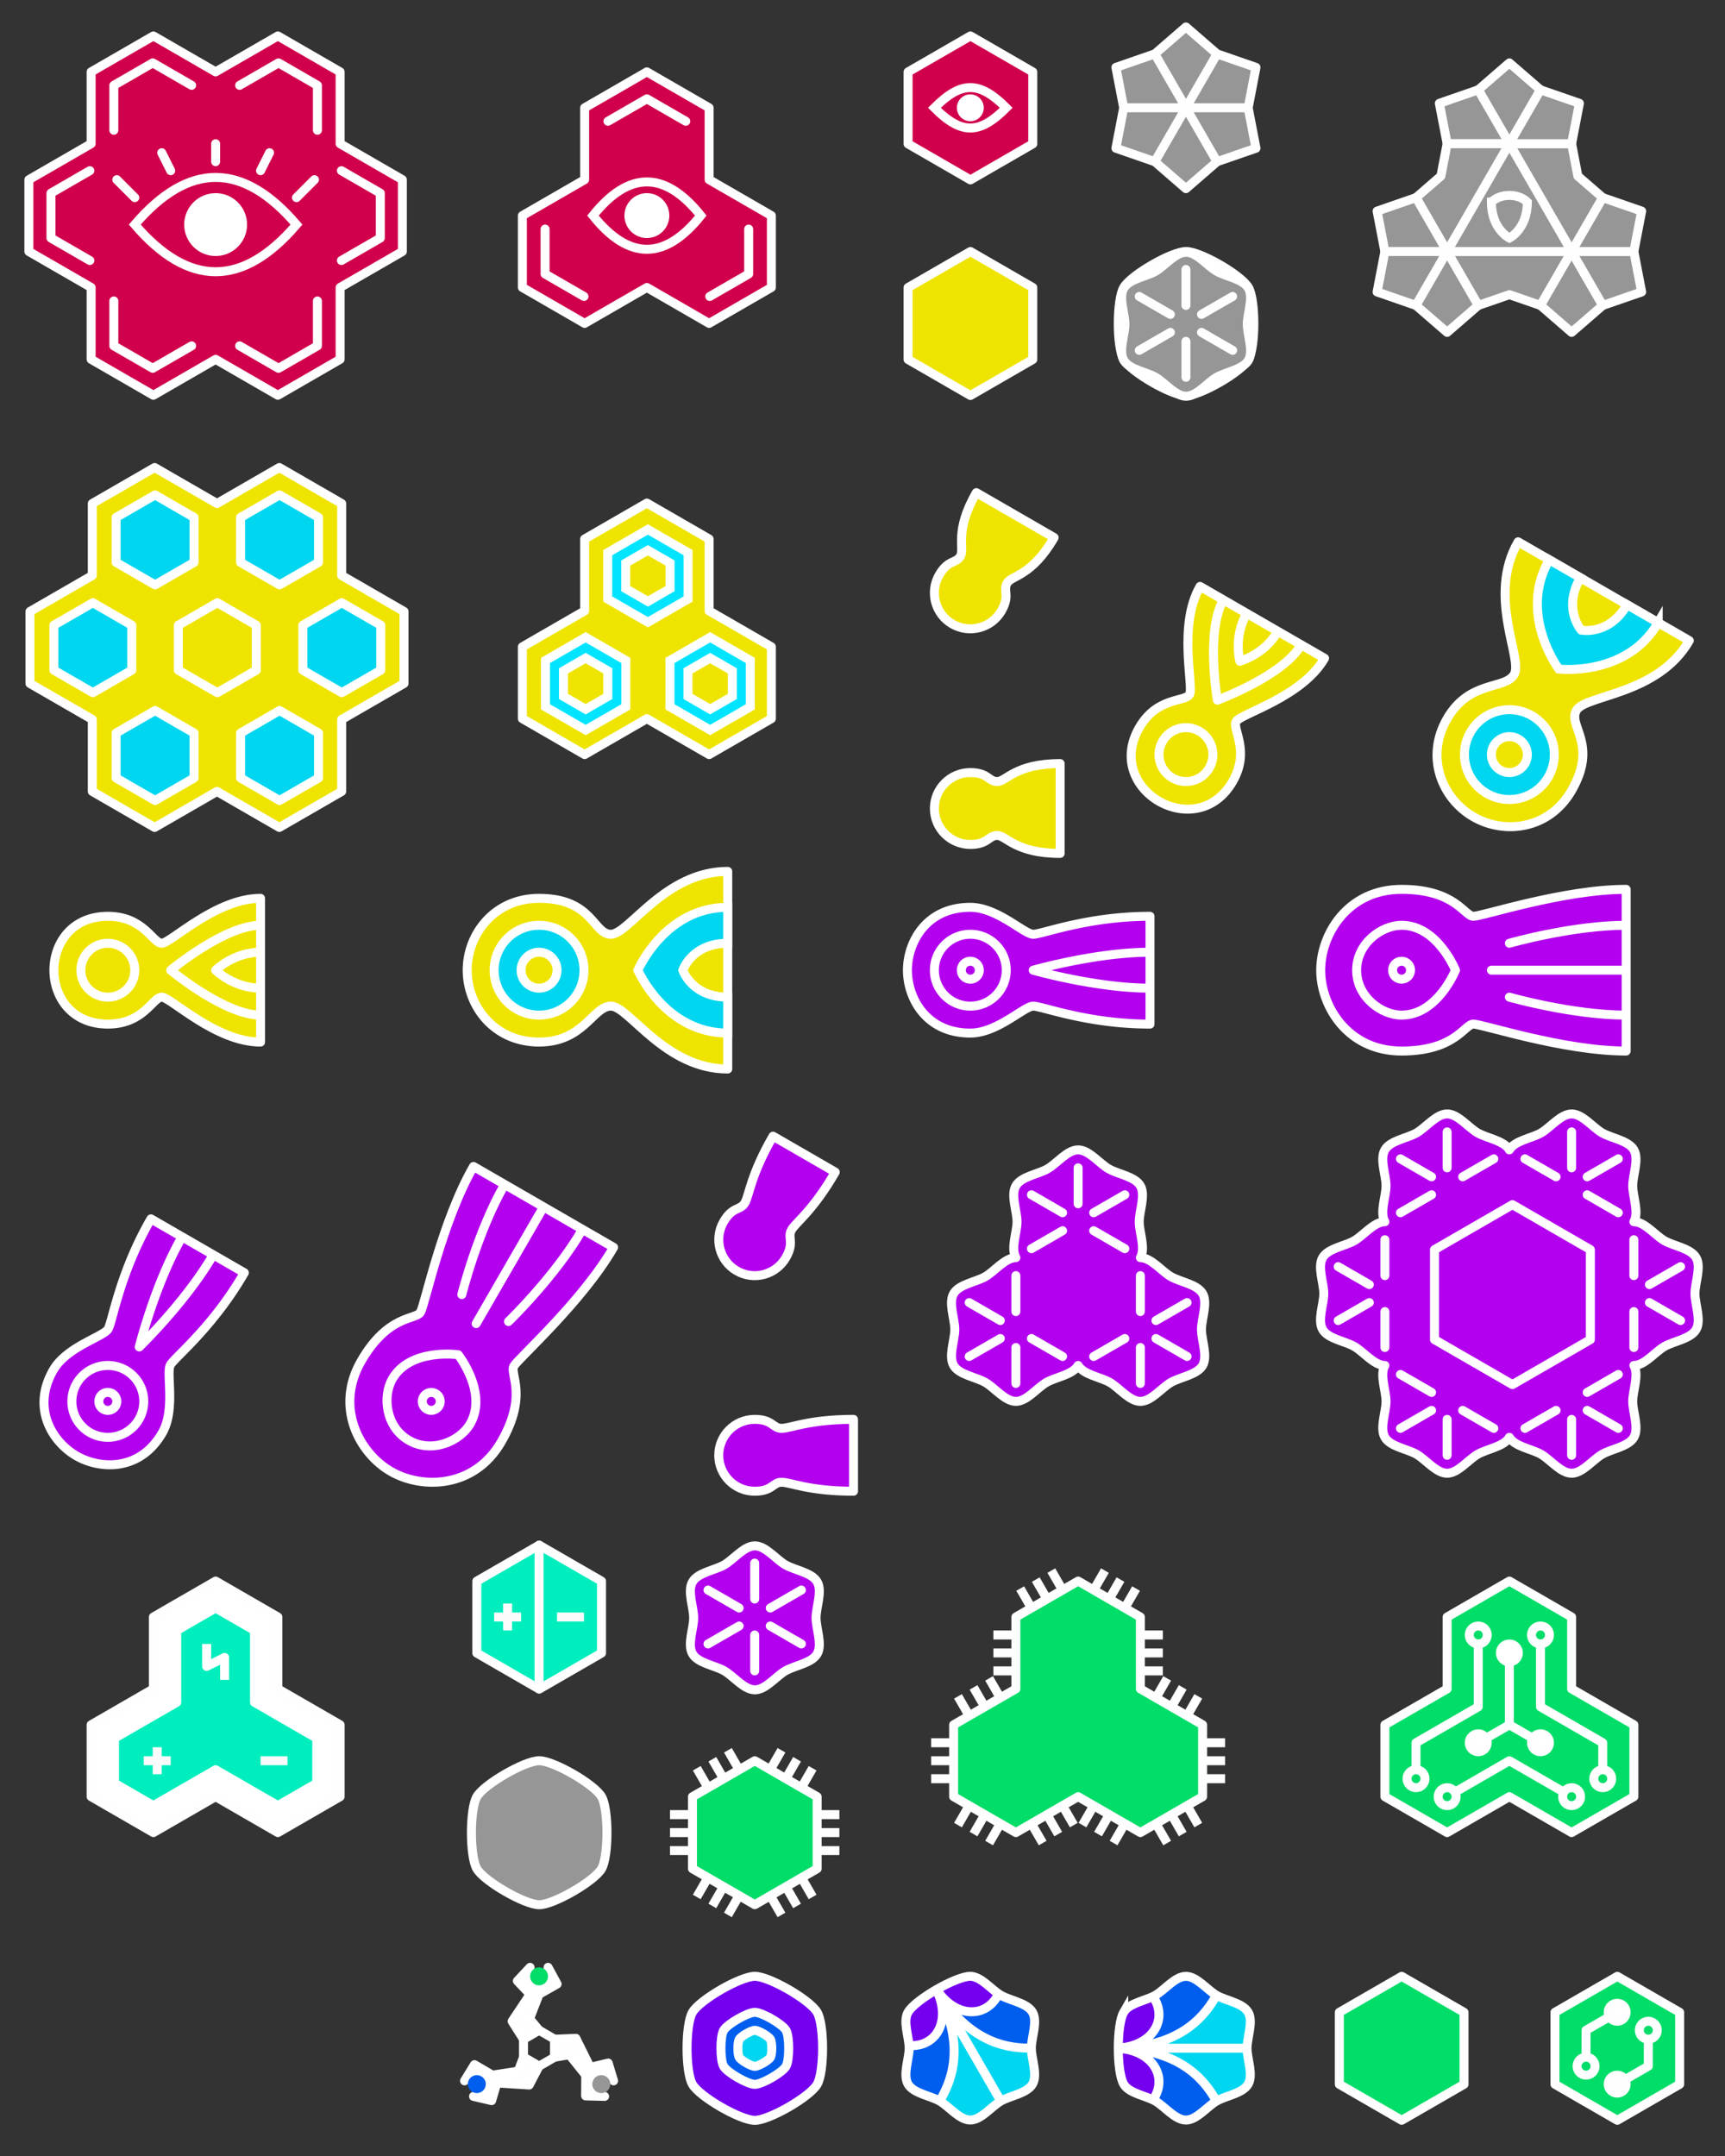 <?xml version="1.0" encoding="UTF-8" standalone="no"?>
<!-- Created with Inkscape (http://www.inkscape.org/) -->

<svg
   width="6144"
   height="7680"
   viewBox="0 0 1625.6 2032"
   version="1.1"
   id="svg5"
   inkscape:version="1.1.1 (3bf5ae0d25, 2021-09-20, custom)"
   sodipodi:docname="drawing.svg"
   inkscape:export-filename="/home/quan/ssa-new/ship_build/drawing.png"
   inkscape:export-xdpi="64"
   inkscape:export-ydpi="64"
   xmlns:inkscape="http://www.inkscape.org/namespaces/inkscape"
   xmlns:sodipodi="http://sodipodi.sourceforge.net/DTD/sodipodi-0.dtd"
   xmlns:xlink="http://www.w3.org/1999/xlink"
   xmlns="http://www.w3.org/2000/svg"
   xmlns:svg="http://www.w3.org/2000/svg">
  <rect x="0" y="0" width="1625.6" height="2032" fill="#333333" stroke="none"/>
  <sodipodi:namedview
     id="namedview7"
     pagecolor="#ffffff"
     bordercolor="#eeeeee"
     borderopacity="1"
     inkscape:pageshadow="0"
     inkscape:pageopacity="0.00392157"
     inkscape:pagecheckerboard="false"
     inkscape:document-units="mm"
     showgrid="true"
     units="px"
     width="512px"
     inkscape:snap-grids="true"
     inkscape:snap-midpoints="true"
     inkscape:zoom="0.15712531"
     inkscape:cx="4082.7286"
     inkscape:cy="3191.72"
     inkscape:window-width="1880"
     inkscape:window-height="1000"
     inkscape:window-x="20"
     inkscape:window-y="20"
     inkscape:window-maximized="1"
     inkscape:current-layer="svg5"
     inkscape:snap-bbox="true"
     inkscape:snap-bbox-midpoints="false"
     inkscape:snap-intersection-paths="false"
     inkscape:snap-nodes="true"
     inkscape:object-nodes="true"
     showguides="true"
     inkscape:guide-bbox="true"
     borderlayer="false"
     inkscape:snap-page="false">
    <inkscape:grid
       type="xygrid"
       id="grid824"
       color="#000000"
       opacity="0.125"
       empcolor="#000000"
       empopacity="0.251"
       empspacing="24"
       spacingx="8.467"
       spacingy="8.467"
       enabled="true"
       dotted="true" />
  </sodipodi:namedview>
  <defs
     id="defs2" />
  <path
     id="path1243"
     style="fill:#fefefe;fill-opacity:1;stroke:#ffffff;stroke-width:8.467;stroke-linecap:butt;stroke-linejoin:round;stroke-miterlimit:4;stroke-dasharray:none;stroke-opacity:1"
     d="M 493.335,1921.933 482.6,1905 l 16.933,-25.4 h 8.467 l -8.952,23.018 8.952,10.848 z m 14.665,-42.333 -12.5,-13.11 4.033,-12.29 -11.973,12.783 11.973,12.617 m 8.467,0 17.003,-9.669 -8.536,-15.731 2.119,13.45 -19.052,11.95"
     sodipodi:nodetypes="ccccccccccccccccc" />
  <path
     id="path5515"
     style="fill:#fefefe;fill-opacity:1;stroke:#ffffff;stroke-width:8.467;stroke-linecap:butt;stroke-linejoin:round;stroke-miterlimit:4;stroke-dasharray:none;stroke-opacity:1"
     d="m 522.665,1921.933 20.032,-0.83 13.53,27.365 -4.233,7.332 -15.458,-19.262 -13.871,2.329 z m 29.329,33.867 17.603,-4.27 8.627,9.638 -5.083,-16.761 -16.914,4.061 m -4.233,7.332 -0.128,19.559 17.892,0.473 -12.707,-4.89 -0.823,-22.475"
     sodipodi:nodetypes="ccccccccccccccccc" />
  <path
     id="path5519"
     style="fill:#fefefe;fill-opacity:1;stroke:#ffffff;stroke-width:8.467;stroke-linecap:butt;stroke-linejoin:round;stroke-miterlimit:4;stroke-dasharray:none;stroke-opacity:1"
     d="m 508,1947.333 -9.297,17.764 -30.464,-1.965 -4.233,-7.332 24.411,-3.756 4.919,-13.177 z m -43.994,8.467 -5.104,17.38 -12.66,2.652 17.057,3.978 4.94,-16.678 m -4.233,-7.332 -16.875,-9.89 -9.355,15.258 10.588,-8.56 19.875,10.524"
     sodipodi:nodetypes="ccccccccccccccccc" />
  <g
     id="g6454"
     transform="matrix(-1,0,0,1,1016,1066.8)">
    <path
       style="fill:#b300ef;fill-opacity:1;stroke:#ffffff;stroke-width:8.467;stroke-linecap:butt;stroke-linejoin:round;stroke-miterlimit:4;stroke-dasharray:none;stroke-opacity:1"
       d="m 279.4,330.2 c -8.467,0 -25.4,8.467 -67.733,8.467 v -67.733 c 42.333,0 59.267,8.467 67.733,8.467 8.467,0 8.467,-8.467 25.4,-8.467 18.704,0 33.867,15.163 33.867,33.867 -1e-5,18.704 -15.163,33.867 -33.867,33.867 -16.933,10e-6 -16.933,-8.467 -25.4,-8.467 z"
       id="path9554"
       sodipodi:nodetypes="cccccscc" />
  </g>
  <g
     id="g6451"
     transform="matrix(-1,0,0,1,1016,457.2)">
    <path
       style="fill:#efe400;fill-opacity:1;stroke:#ffffff;stroke-width:8.467;stroke-linecap:butt;stroke-linejoin:round;stroke-miterlimit:4;stroke-dasharray:none;stroke-opacity:1"
       d="m 76.2,330.2 c -8.467,0 -16.933,16.933 -59.267,16.933 v -84.667 c 42.333,0 50.8,16.933 59.267,16.933 8.467,0 8.467,-8.467 25.4,-8.467 18.704,0 33.867,15.163 33.867,33.867 -1e-5,18.704 -15.163,33.867 -33.867,33.867 -16.933,10e-6 -16.933,-8.467 -25.4,-8.467 z"
       id="path15435"
       sodipodi:nodetypes="cccccscc" />
  </g>
  <g
     id="g1418"
     transform="rotate(120,434.677,666.435)">
    <path
       style="fill:#efe400;fill-opacity:1;stroke:#ffffff;stroke-width:8.467;stroke-linecap:butt;stroke-linejoin:round;stroke-miterlimit:4;stroke-dasharray:none;stroke-opacity:1"
       d="m 76.2,330.2 c -8.467,0 -16.933,16.933 -59.267,16.933 v -84.667 c 42.333,0 50.8,16.933 59.267,16.933 8.467,0 8.467,-8.467 25.4,-8.467 18.704,0 33.867,15.163 33.867,33.867 -1e-5,18.704 -15.163,33.867 -33.867,33.867 -16.933,10e-6 -16.933,-8.467 -25.4,-8.467 z"
       id="path1416"
       sodipodi:nodetypes="cccccscc" />
  </g>
  <use
     x="0"
     y="0"
     xlink:href="#g6454"
     id="use1524"
     transform="matrix(0.5,-0.866,-0.866,-0.5,1543.44,2470.117)"
     width="100%"
     height="100%" />
  <g
     id="use1040"
     inkscape:export-filename="/home/quan/ssa/drawing.png"
     inkscape:export-xdpi="64"
     inkscape:export-ydpi="64"
     transform="rotate(120,492.282,801.294)">
    <path
       id="path2149"
       style="fill:#efe400;fill-opacity:1;stroke:#ffffff;stroke-width:8.467;stroke-linecap:butt;stroke-linejoin:round;stroke-miterlimit:4;stroke-dasharray:none;stroke-opacity:1"
       d="m 50.8,330.2 c -8.467,0 -50.8,42.333 -93.133,42.333 V 237.067 c 42.333,0 84.667,42.333 93.133,42.333 8.467,0 16.933,-25.4 50.8,-25.4 33.867,0 50.8,25.4 50.8,50.8 0,25.4 -16.933,50.8 -50.8,50.8 -33.867,0 -42.333,-25.4 -50.8,-25.4 z M -42.333,287.867 c 25.4,0 42.333,16.933 42.333,16.933 0,0 -16.933,16.933 -42.333,16.933 m 1.9e-5,-59.267 c 33.867,0 84.667,42.333 84.667,42.333 0,0 -50.8,42.333 -84.667,42.333"
       sodipodi:nodetypes="sccssssscccccc" />
    <circle
       style="fill:#efe400;stroke:#ffffff;stroke-width:8.467;stroke-linejoin:round"
       id="circle2151"
       cx="101.6"
       cy="304.8"
       r="25.4" />
  </g>
  <path
     sodipodi:type="star"
     style="opacity:1;fill:#7500ef;fill-opacity:1;stroke:#fefefe;stroke-width:36.571;stroke-linecap:round;stroke-linejoin:round;stroke-miterlimit:4;stroke-dasharray:none;stroke-opacity:1;paint-order:normal"
     id="path135516"
     inkscape:flatsided="true"
     sodipodi:sides="6"
     sodipodi:cx="255.99998"
     sodipodi:cy="255.99998"
     sodipodi:r1="292.57141"
     sodipodi:r2="221.7025"
     sodipodi:arg1="1.5707964"
     sodipodi:arg2="2.0943952"
     inkscape:rounded="0.2"
     inkscape:randomized="0"
     transform="matrix(0.232,0,0,0.232,1058.333,245.533)"
     d="M 256,548.571 C 197.486,548.571 31.883,452.961 2.626,402.286 -26.631,351.611 -26.631,160.389 2.626,109.714 31.883,59.039 197.486,-36.571 256,-36.571 c 58.514,4e-6 224.117,95.611 253.374,146.286 29.257,50.675 29.257,241.897 -2e-5,292.571 -29.257,50.675 -194.86,146.286 -253.374,146.286 z" />
  <path
     sodipodi:type="star"
     style="fill:#969696;fill-opacity:1;fill-rule:nonzero;stroke:#ffffff;stroke-width:32;stroke-linecap:butt;stroke-linejoin:round;stroke-miterlimit:4;stroke-dasharray:none;stroke-opacity:1"
     id="path135415"
     inkscape:flatsided="false"
     sodipodi:sides="6"
     sodipodi:cx="384"
     sodipodi:cy="1920"
     sodipodi:r1="255.99998"
     sodipodi:r2="217.60001"
     sodipodi:arg1="1.5707963"
     sodipodi:arg2="2.0943951"
     inkscape:rounded="0.3"
     inkscape:randomized="0"
     transform="matrix(0.265,0,0,0.265,1016,-203.2)"
     inkscape:transform-center-x="1.28e-06"
     inkscape:transform-center-y="-6.3999997e-06"
     d="M 384,2176 C 345.58,2176 308.472,2127.657 275.2,2108.447 241.928,2089.237 181.507,2081.272 162.298,2048 c -19.21,-33.273 4.102,-89.58 4.102,-128 0,-38.42 -23.312,-94.728 -4.102,-128 19.21,-33.272 79.63,-41.237 112.902,-60.447 C 308.472,1712.343 345.58,1664 384,1664 c 38.42,0 75.528,48.343 108.8,67.553 33.272,19.21 93.693,27.175 112.902,60.447 19.21,33.273 -4.102,89.58 -4.102,128 0,38.42 23.312,94.728 4.102,128 -19.21,33.272 -79.63,41.237 -112.902,60.447 C 459.528,2127.657 422.42,2176 384,2176 Z" />
  <path
     sodipodi:type="star"
     style="opacity:1;fill:#969696;fill-opacity:1;stroke:#ffffff;stroke-width:36.571;stroke-linecap:round;stroke-linejoin:round;stroke-miterlimit:4;stroke-dasharray:none;stroke-opacity:1;paint-order:normal"
     id="path108655"
     inkscape:flatsided="true"
     sodipodi:sides="6"
     sodipodi:cx="255.99998"
     sodipodi:cy="255.99998"
     sodipodi:r1="292.57141"
     sodipodi:r2="221.7025"
     sodipodi:arg1="1.5707964"
     sodipodi:arg2="2.0943952"
     inkscape:rounded="0.2"
     inkscape:randomized="0"
     transform="matrix(0.232,0,0,0.232,448.733,1667.933)"
     d="M 256,548.571 C 197.486,548.571 31.883,452.961 2.626,402.286 -26.631,351.611 -26.631,160.389 2.626,109.714 31.883,59.039 197.486,-36.571 256,-36.571 c 58.514,4e-6 224.117,95.611 253.374,146.286 29.257,50.675 29.257,241.897 -2e-5,292.571 -29.257,50.675 -194.86,146.286 -253.374,146.286 z" />
  <path
     id="path105319"
     style="fill:#b300ef;fill-opacity:1;fill-rule:nonzero;stroke:#ffffff;stroke-width:8.467;stroke-linecap:butt;stroke-linejoin:round;stroke-miterlimit:4;stroke-dasharray:none;stroke-opacity:1"
     inkscape:transform-center-x="1.28e-06"
     inkscape:transform-center-y="-6.3999997e-06"
     d="m 1363.741,1049.867 c -10.165,0 -19.983,12.791 -28.787,17.873 -8.803,5.083 -24.789,7.19 -29.872,15.993 -5.083,8.803 1.086,23.701 1.086,33.867 0,10.165 -6.168,25.063 -1.086,33.867 -10.165,0 -19.983,12.791 -28.786,17.873 -8.803,5.083 -24.79,7.19 -29.872,15.993 -5.083,8.803 1.085,23.701 1.085,33.867 0,10.165 -6.168,25.063 -1.085,33.867 5.083,8.803 21.069,10.911 29.872,15.993 8.803,5.083 18.621,17.873 28.786,17.873 -5.083,8.803 1.086,23.701 1.086,33.867 0,10.165 -6.168,25.063 -1.086,33.867 5.083,8.803 21.069,10.911 29.872,15.993 8.803,5.083 18.622,17.873 28.787,17.873 10.165,0 19.983,-12.791 28.787,-17.873 8.803,-5.083 24.789,-7.19 29.872,-15.993 5.083,8.803 21.069,10.911 29.872,15.993 8.803,5.083 18.621,17.873 28.786,17.873 10.165,0 19.983,-12.791 28.787,-17.873 8.803,-5.083 24.789,-7.19 29.872,-15.993 5.083,-8.803 -1.085,-23.701 -1.085,-33.867 0,-10.165 6.168,-25.063 1.085,-33.867 10.165,0 19.984,-12.791 28.787,-17.873 8.803,-5.083 24.79,-7.19 29.872,-15.993 5.083,-8.803 -1.086,-23.701 -1.086,-33.867 0,-10.165 6.168,-25.063 1.086,-33.867 -5.083,-8.803 -21.069,-10.911 -29.872,-15.993 -8.803,-5.083 -18.622,-17.873 -28.787,-17.873 5.083,-8.803 -1.085,-23.701 -1.085,-33.867 0,-10.165 6.168,-25.063 1.085,-33.867 -5.083,-8.803 -21.069,-10.911 -29.872,-15.993 -8.803,-5.083 -18.622,-17.873 -28.787,-17.873 -10.165,0 -19.983,12.791 -28.786,17.873 -8.803,5.083 -24.789,7.19 -29.872,15.993 -5.083,-8.803 -21.069,-10.911 -29.872,-15.993 -8.803,-5.083 -18.622,-17.873 -28.787,-17.873 z"
     sodipodi:nodetypes="sssscssssscssssscssssscssssscssssscss" />
  <path
     sodipodi:type="star"
     style="opacity:1;fill:#00eebd;fill-opacity:1;stroke:#fefefe;stroke-width:32;stroke-linecap:round;stroke-linejoin:round;stroke-miterlimit:4;stroke-dasharray:none;stroke-opacity:1;paint-order:normal"
     id="path100185"
     inkscape:flatsided="true"
     sodipodi:sides="6"
     sodipodi:cx="255.99998"
     sodipodi:cy="255.99998"
     sodipodi:r1="255.99998"
     sodipodi:r2="221.7025"
     sodipodi:arg1="1.5707963"
     sodipodi:arg2="2.0943951"
     inkscape:rounded="0"
     inkscape:randomized="0"
     transform="matrix(0.265,0,0,0.265,440.267,1456.267)"
     d="M 256,512 34.297,384 34.297,128 256,0 l 221.702,128 10e-6,256 z" />
  <path
     style="opacity:1;fill:#00eebd;fill-opacity:1;stroke:#fefefe;stroke-width:8.467;stroke-linecap:round;stroke-linejoin:round"
     d="m 508,1456.267 v 135.467"
     id="path61533"
     sodipodi:nodetypes="cc" />
  <path
     style="fill:none;stroke:#fbfbfb;stroke-width:8.467;stroke-linecap:butt;stroke-linejoin:miter;stroke-miterlimit:4;stroke-dasharray:none;stroke-opacity:1"
     d="m 465.667,1524 h 25.4"
     id="path66617"
     sodipodi:nodetypes="cc" />
  <path
     style="fill:none;stroke:#fbfbfb;stroke-width:8.467;stroke-linecap:butt;stroke-linejoin:miter;stroke-miterlimit:4;stroke-dasharray:none;stroke-opacity:1"
     d="m 478.367,1511.3 -10e-5,25.4"
     id="path66916"
     sodipodi:nodetypes="cc" />
  <path
     style="fill:none;stroke:#fbfbfb;stroke-width:8.467;stroke-linecap:butt;stroke-linejoin:miter;stroke-miterlimit:4;stroke-dasharray:none;stroke-opacity:1"
     d="m 524.933,1524 h 25.4"
     id="path66918"
     sodipodi:nodetypes="cc" />
  <path
     id="path68045"
     style="opacity:1;fill:#969696;fill-opacity:1;stroke:#fefefe;stroke-width:8.467;stroke-linecap:round;stroke-linejoin:round;stroke-miterlimit:4;stroke-dasharray:none;stroke-opacity:1;paint-order:normal"
     d="M 1183.591,63.5 1146.929,50.8 1117.6,101.6 l 58.659,1e-4 z m 0,76.2 -7.332,-38.1 -58.659,10e-5 29.329,50.8 z m -65.991,38.1 29.329,-25.4 -29.329,-50.8 -29.329,50.8 z m -65.991,-38.1 36.662,12.7 29.329,-50.8 -58.659,-10e-5 z m 0,-76.2 7.332,38.1 58.659,-1e-4 -29.329,-50.8 z m 65.991,-38.1 -29.329,25.4 29.329,50.8 29.329,-50.8 z" />
  <g
     inkscape:groupmode="layer"
     id="layer4"
     inkscape:label="core-base" />
  <g
     id="g902"
     transform="translate(0,1625.6)">
    <path
       id="path890"
       style="fill:none;stroke:#fefefe;stroke-width:8.467;stroke-linecap:butt;stroke-linejoin:round;stroke-miterlimit:4;stroke-dasharray:none;stroke-opacity:1"
       d="m 725.865,42.333 10.583,-18.331 m 18.746,35.264 10.583,-18.331 m -25.248,9.864 10.583,-18.331"
       sodipodi:nodetypes="cccccc" />
    <path
       id="path892"
       style="fill:none;stroke:#fefefe;stroke-width:8.467;stroke-linecap:butt;stroke-linejoin:round;stroke-miterlimit:4;stroke-dasharray:none;stroke-opacity:1"
       d="m 656.623,162.264 10.583,-18.331 m 18.746,35.264 10.583,-18.331 m -25.248,9.864 10.583,-18.331"
       sodipodi:nodetypes="cccccc" />
    <path
       id="path894"
       style="fill:none;stroke:#fefefe;stroke-width:8.467;stroke-linecap:butt;stroke-linejoin:round;stroke-miterlimit:4;stroke-dasharray:none;stroke-opacity:1"
       d="M 667.206,59.267 656.623,40.936 M 696.535,42.333 685.952,24.002 M 681.871,50.8 671.287,32.469"
       sodipodi:nodetypes="cccccc" />
    <path
       id="path896"
       style="fill:none;stroke:#fefefe;stroke-width:8.467;stroke-linecap:butt;stroke-linejoin:round;stroke-miterlimit:4;stroke-dasharray:none;stroke-opacity:1"
       d="M 736.448,179.198 725.865,160.867 m 39.913,1.398 -10.583,-18.331 m -4.081,26.798 -10.583,-18.331"
       sodipodi:nodetypes="cccccc" />
    <path
       id="path898"
       style="fill:none;stroke:#fefefe;stroke-width:8.467;stroke-linecap:butt;stroke-linejoin:round;stroke-miterlimit:4;stroke-dasharray:none;stroke-opacity:1"
       d="M 652.541,118.533 H 631.375 M 652.541,84.667 H 631.375 M 652.541,101.6 h -21.167"
       sodipodi:nodetypes="cccccc" />
    <path
       id="path900"
       style="fill:none;stroke:#fefefe;stroke-width:8.467;stroke-linecap:butt;stroke-linejoin:round;stroke-miterlimit:4;stroke-dasharray:none;stroke-opacity:1"
       d="M 791.025,118.533 H 769.859 M 791.025,84.667 H 769.859 M 791.025,101.6 h -21.167"
       sodipodi:nodetypes="cccccc" />
  </g>
  <g
     id="g880"
     transform="translate(1422.4,1828.8)">
    <path
       sodipodi:type="star"
       style="opacity:1;fill:#00dd68;fill-opacity:1;stroke:#fefefe;stroke-width:32;stroke-linecap:round;stroke-linejoin:round;stroke-miterlimit:4;stroke-dasharray:none;stroke-opacity:1;paint-order:normal"
       id="path850"
       inkscape:flatsided="true"
       sodipodi:sides="6"
       sodipodi:cx="255.99998"
       sodipodi:cy="255.99998"
       sodipodi:r1="255.99998"
       sodipodi:r2="221.7025"
       sodipodi:arg1="1.5707963"
       sodipodi:arg2="2.0943951"
       inkscape:rounded="0"
       inkscape:randomized="0"
       transform="matrix(0.265,0,0,0.265,33.867,33.867)"
       d="M 256,512 34.297,384 34.297,128 256,0 l 221.702,128 10e-6,256 z" />
    <path
       id="path1972"
       style="fill:none;stroke:#fefefe;stroke-width:8.467;stroke-linecap:round;stroke-linejoin:round"
       inkscape:transform-center-x="1.0666666e-06"
       inkscape:transform-center-y="-1.0666666e-06"
       d="M 130.929,84.667 V 118.533 L 101.6,135.467 M 72.271,118.533 V 84.667 L 101.6,67.733"
       sodipodi:nodetypes="cccccc" />
    <circle
       style="fill:#00dd68;fill-opacity:1;stroke:#fefefe;stroke-width:8.467;stroke-linecap:round;stroke-linejoin:round"
       id="circle1282"
       cx="138.788"
       cy="-71.055"
       r="8.467"
       transform="rotate(60)" />
    <circle
       style="fill:#00dd68;fill-opacity:1;stroke:#fefefe;stroke-width:8.467;stroke-linecap:round;stroke-linejoin:round"
       id="circle1278"
       cx="-138.788"
       cy="3.322"
       r="8.467"
       transform="rotate(-120)" />
    <circle
       style="fill:#ffffff;fill-opacity:1;stroke:#fefefe;stroke-width:8.467;stroke-linecap:round;stroke-linejoin:round"
       id="circle1280"
       cx="-101.6"
       cy="-135.467"
       r="8.467"
       transform="scale(-1)" />
    <circle
       style="fill:#ffffff;fill-opacity:1;stroke:#fefefe;stroke-width:8.467;stroke-linecap:round;stroke-linejoin:round"
       id="path1196"
       cx="101.6"
       cy="67.733"
       r="8.467" />
  </g>
  <path
     id="path99958"
     style="fill:#b300ef;fill-opacity:1;fill-rule:nonzero;stroke:#ffffff;stroke-width:8.467;stroke-linecap:butt;stroke-linejoin:round;stroke-miterlimit:4;stroke-dasharray:none;stroke-opacity:1"
     inkscape:transform-center-x="1.28e-06"
     inkscape:transform-center-y="-6.3999997e-06"
     d="m 1016,1083.733 c -10.165,0 -19.983,12.791 -28.787,17.873 -8.803,5.083 -24.79,7.19 -29.872,15.993 -5.083,8.803 1.086,23.701 1.086,33.867 0,10.165 -6.168,25.063 -1.086,33.867 -10.165,0 -19.983,12.791 -28.787,17.873 -8.803,5.083 -24.79,7.19 -29.872,15.993 -5.083,8.803 1.086,23.701 1.086,33.867 0,10.165 -6.168,25.063 -1.086,33.867 5.083,8.803 21.069,10.911 29.872,15.993 8.803,5.083 18.622,17.873 28.787,17.873 10.165,0 19.984,-12.791 28.787,-17.873 8.803,-5.083 24.79,-7.19 29.872,-15.993 5.083,8.803 21.069,10.911 29.872,15.993 8.803,5.083 18.622,17.873 28.787,17.873 10.165,0 19.983,-12.791 28.786,-17.873 8.803,-5.083 24.789,-7.19 29.872,-15.993 5.083,-8.803 -1.085,-23.701 -1.085,-33.867 0,-10.165 6.168,-25.063 1.085,-33.867 -5.083,-8.803 -21.069,-10.911 -29.872,-15.993 -8.803,-5.082 -18.621,-17.873 -28.786,-17.873 5.083,-8.803 -1.086,-23.701 -1.086,-33.867 0,-10.165 6.168,-25.063 1.086,-33.867 -5.083,-8.803 -21.069,-10.911 -29.872,-15.993 -8.803,-5.083 -18.622,-17.873 -28.787,-17.873 z"
     sodipodi:nodetypes="sssscssssssscssssssscssss" />
  <path
     sodipodi:type="star"
     style="fill:#b300ef;fill-opacity:1;fill-rule:nonzero;stroke:#ffffff;stroke-width:32;stroke-linecap:butt;stroke-linejoin:round;stroke-miterlimit:4;stroke-dasharray:none;stroke-opacity:1"
     id="path94183"
     inkscape:flatsided="false"
     sodipodi:sides="6"
     sodipodi:cx="384"
     sodipodi:cy="1920"
     sodipodi:r1="255.99998"
     sodipodi:r2="217.60001"
     sodipodi:arg1="1.5707963"
     sodipodi:arg2="2.0943951"
     inkscape:rounded="0.3"
     inkscape:randomized="0"
     transform="matrix(0.265,0,0,0.265,609.6,1016)"
     inkscape:transform-center-x="1.28e-06"
     inkscape:transform-center-y="-6.3999997e-06"
     d="M 384,2176 C 345.58,2176 308.472,2127.657 275.2,2108.447 241.928,2089.237 181.507,2081.272 162.298,2048 c -19.21,-33.273 4.102,-89.58 4.102,-128 0,-38.42 -23.312,-94.728 -4.102,-128 19.21,-33.272 79.63,-41.237 112.902,-60.447 C 308.472,1712.343 345.58,1664 384,1664 c 38.42,0 75.528,48.343 108.8,67.553 33.272,19.21 93.693,27.175 112.902,60.447 19.21,33.273 -4.102,89.58 -4.102,128 0,38.42 23.312,94.728 4.102,128 -19.21,33.272 -79.63,41.237 -112.902,60.447 C 459.528,2127.657 422.42,2176 384,2176 Z" />
  <g
     id="g1101"
     transform="translate(1016,609.6)">
    <path
       style="fill:#00d6ef;fill-opacity:1;stroke:none;stroke-width:0.265px;stroke-linecap:butt;stroke-linejoin:miter;stroke-opacity:1"
       d="m 67.733,1320.8 25.4,-8.467 42.333,-42.333 25.4,16.933 v 67.733 l -25.4,16.933 -42.333,-42.333 z"
       id="path86775" />
    <path
       style="fill:#005eef;fill-opacity:1;stroke:none;stroke-width:0.265px;stroke-linecap:butt;stroke-linejoin:miter;stroke-opacity:1"
       d="M 67.733,1270 101.6,1253.067 135.467,1270 l -42.333,42.333 -25.4,8.467 25.4,8.467 L 135.467,1371.6 101.6,1388.533 67.733,1371.6 76.2,1354.667 59.267,1320.8 76.2,1295.4 Z"
       id="path79075" />
    <path
       style="fill:#7500ef;fill-opacity:1;stroke:none;stroke-width:0.265;stroke-linecap:butt;stroke-linejoin:miter;stroke-miterlimit:4;stroke-dasharray:none;stroke-opacity:1"
       d="m 67.733,1270 8.467,25.4 -16.933,25.4 16.933,33.867 -8.467,16.933 -25.4,-16.933 -8.467,-33.867 8.467,-33.867 z"
       id="path69152" />
    <path
       id="path68220"
       style="fill:none;stroke:#ffffff;stroke-width:8.467;stroke-linecap:butt;stroke-linejoin:miter;stroke-miterlimit:4;stroke-dasharray:none;stroke-opacity:1"
       d="m 33.867,1320.8 c 33.867,0 50.8,-24.57 38.1,-46.567 m -38.1,46.567 c 59.267,0 83.668,-27.711 95.25,-47.772 m -95.25,47.772 c 59.267,0 83.668,27.711 95.25,47.772 M 33.867,1320.8 c 33.867,0 50.8,24.57 38.1,46.567 m -29.026,-80.433 c 5.083,-8.803 21.069,-10.911 29.872,-15.993 8.803,-5.083 18.622,-17.873 28.787,-17.873 10.165,-10e-5 19.983,12.791 28.787,17.873 8.803,5.083 24.79,7.19 29.872,15.993 5.083,8.803 -1.085,23.701 -1.085,33.867 0,10.165 6.168,25.063 1.085,33.867 -5.083,8.803 -21.069,10.911 -29.872,15.993 -8.803,5.083 -18.622,17.873 -28.787,17.873 -10.165,0 -19.983,-12.791 -28.787,-17.873 -8.803,-5.083 -24.79,-7.19 -29.872,-15.993 -6.773,-11.732 -6.773,-56.002 0,-67.733 z M 33.867,1320.8 h 127" />
  </g>
  <g
     id="g1431"
     transform="translate(609.6,203.2)">
    <path
       sodipodi:type="star"
       style="opacity:1;fill:#efe400;fill-opacity:1;stroke:#fefefe;stroke-width:32;stroke-linecap:round;stroke-linejoin:round;stroke-miterlimit:4;stroke-dasharray:none;stroke-opacity:1;paint-order:normal"
       id="path1429"
       inkscape:flatsided="true"
       sodipodi:sides="6"
       sodipodi:cx="255.99998"
       sodipodi:cy="255.99998"
       sodipodi:r1="255.99998"
       sodipodi:r2="221.7025"
       sodipodi:arg1="1.5707963"
       sodipodi:arg2="2.0943951"
       inkscape:rounded="0"
       inkscape:randomized="0"
       transform="matrix(0.265,0,0,0.265,237.067,33.867)"
       d="M 256,512 34.297,384 34.297,128 256,0 l 221.702,128 10e-6,256 z" />
  </g>
  <path
     sodipodi:type="star"
     style="opacity:1;fill:#00dd68;fill-opacity:1;stroke:#fefefe;stroke-width:32;stroke-linecap:round;stroke-linejoin:round;stroke-miterlimit:4;stroke-dasharray:none;stroke-opacity:1;paint-order:normal"
     id="path998"
     inkscape:flatsided="true"
     sodipodi:sides="6"
     sodipodi:cx="255.99998"
     sodipodi:cy="255.99998"
     sodipodi:r1="255.99998"
     sodipodi:r2="221.7025"
     sodipodi:arg1="1.5707963"
     sodipodi:arg2="2.0943951"
     inkscape:rounded="0"
     inkscape:randomized="0"
     transform="matrix(0.265,0,0,0.265,1253.067,1862.667)"
     d="M 256,512 34.297,384 34.297,128 256,0 l 221.702,128 10e-6,256 z" />
  <path
     sodipodi:type="star"
     style="opacity:1;fill:#7500ef;fill-opacity:1;stroke:#fefefe;stroke-width:36.571;stroke-linecap:round;stroke-linejoin:round;stroke-miterlimit:4;stroke-dasharray:none;stroke-opacity:1;paint-order:normal"
     id="path43335"
     inkscape:flatsided="true"
     sodipodi:sides="6"
     sodipodi:cx="255.99998"
     sodipodi:cy="255.99998"
     sodipodi:r1="292.57141"
     sodipodi:r2="221.7025"
     sodipodi:arg1="1.5707964"
     sodipodi:arg2="2.0943952"
     inkscape:rounded="0.2"
     inkscape:randomized="0"
     transform="matrix(0.232,0,0,0.232,651.933,1871.133)"
     d="M 256,548.571 C 197.486,548.571 31.883,452.961 2.626,402.286 -26.631,351.611 -26.631,160.389 2.626,109.714 31.883,59.039 197.486,-36.571 256,-36.571 c 58.514,4e-6 224.117,95.611 253.374,146.286 29.257,50.675 29.257,241.897 -2e-5,292.571 -29.257,50.675 -194.86,146.286 -253.374,146.286 z" />
  <path
     sodipodi:type="star"
     style="opacity:1;fill:#005eef;fill-opacity:1;stroke:#fefefe;stroke-width:36.571;stroke-linecap:round;stroke-linejoin:round;stroke-miterlimit:4;stroke-dasharray:none;stroke-opacity:1;paint-order:normal"
     id="path44087"
     inkscape:flatsided="true"
     sodipodi:sides="6"
     sodipodi:cx="255.99998"
     sodipodi:cy="255.99998"
     sodipodi:r1="146.28571"
     sodipodi:r2="221.7025"
     sodipodi:arg1="1.5707964"
     sodipodi:arg2="2.0943952"
     inkscape:rounded="0.2"
     inkscape:randomized="0"
     transform="matrix(0.232,0,0,0.232,651.933,1871.133)"
     d="m 256,402.286 c -29.257,0 -112.059,-47.805 -126.687,-73.143 -14.629,-25.337 -14.629,-120.948 1e-5,-146.286 14.629,-25.337 97.43,-73.143 126.687,-73.143 29.257,0 112.059,47.805 126.687,73.143 14.629,25.337 14.629,120.948 -1e-5,146.286 -14.629,25.337 -97.43,73.143 -126.687,73.143 z" />
  <path
     sodipodi:type="star"
     style="opacity:1;fill:#00d6ef;fill-opacity:1;stroke:#fefefe;stroke-width:36.571;stroke-linecap:round;stroke-linejoin:round;stroke-miterlimit:4;stroke-dasharray:none;stroke-opacity:1;paint-order:normal"
     id="path44108"
     inkscape:flatsided="true"
     sodipodi:sides="6"
     sodipodi:cx="255.99998"
     sodipodi:cy="255.99998"
     sodipodi:r1="73.142853"
     sodipodi:r2="221.7025"
     sodipodi:arg1="1.5707964"
     sodipodi:arg2="2.0943952"
     inkscape:rounded="0.2"
     inkscape:randomized="0"
     transform="matrix(0.232,0,0,0.232,651.933,1871.133)"
     d="m 256,329.143 c -14.629,0 -56.029,-23.903 -63.344,-36.571 -7.314,-12.669 -7.314,-60.474 1e-5,-73.143 7.314,-12.669 48.715,-36.571 63.344,-36.571 14.629,0 56.029,23.903 63.344,36.571 7.314,12.669 7.314,60.474 -1e-5,73.143 -7.314,12.669 -48.715,36.571 -63.344,36.571 z" />
  <g
     id="g2457"
     inkscape:export-filename="/home/quan/ssa/drawing.png"
     inkscape:export-xdpi="64"
     inkscape:export-ydpi="64"
     transform="matrix(-1,0,0,1,203.2,609.6)">
    <path
       id="path2455"
       style="fill:#efe400;fill-opacity:1;stroke:#ffffff;stroke-width:8.467;stroke-linecap:butt;stroke-linejoin:round;stroke-miterlimit:4;stroke-dasharray:none;stroke-opacity:1"
       d="m 50.8,330.2 c -8.467,0 -50.8,42.333 -93.133,42.333 V 237.067 c 42.333,0 84.667,42.333 93.133,42.333 8.467,0 16.933,-25.4 50.8,-25.4 33.867,0 50.8,25.4 50.8,50.8 0,25.4 -16.933,50.8 -50.8,50.8 -33.867,0 -42.333,-25.4 -50.8,-25.4 z M -42.333,287.867 c 25.4,0 42.333,16.933 42.333,16.933 0,0 -16.933,16.933 -42.333,16.933 m 1.9e-5,-59.267 c 33.867,0 84.667,42.333 84.667,42.333 0,0 -50.8,42.333 -84.667,42.333"
       sodipodi:nodetypes="sccssssscccccc" />
    <circle
       style="fill:#efe400;stroke:#ffffff;stroke-width:8.467;stroke-linejoin:round"
       id="path5279"
       cx="101.6"
       cy="304.8"
       r="25.4" />
  </g>
  <g
     id="g2461"
     transform="matrix(-1,0,0,1,1219.2,609.6)"
     inkscape:export-filename="/home/quan/ssa/drawing.png"
     inkscape:export-xdpi="64"
     inkscape:export-ydpi="64">
    <path
       id="path11713"
       style="fill:#b300ef;stroke:#ffffff;stroke-width:8.467;stroke-linejoin:round"
       d="m 313.267,304.8 a 8.467,8.467 0 0 1 -8.467,8.467 8.467,8.467 0 0 1 -8.467,-8.467 8.467,8.467 0 0 1 8.467,-8.467 8.467,8.467 0 0 1 8.467,8.467 z m 25.4,0 a 33.867,33.867 0 0 1 -33.867,33.867 33.867,33.867 0 0 1 -33.867,-33.867 33.867,33.867 0 0 1 33.867,-33.867 33.867,33.867 0 0 1 33.867,33.867 z m -93.133,33.867 c -8.467,0 -50.8,16.933 -110.067,16.933 v -101.6 c 59.267,0 101.6,16.933 110.067,16.933 8.467,0 33.867,-25.4 59.267,-25.4 42.333,0 59.267,33.867 59.267,59.267 0,25.4 -16.933,59.267 -59.267,59.267 -25.4,0 -50.8,-25.4 -59.267,-25.4 z M 135.467,287.867 c 50.8,0 110.067,16.933 110.067,16.933 0,0 -59.267,16.933 -110.067,16.933" />
  </g>
  <g
     id="g12041"
     transform="matrix(-1,0,0,1,1625.6,609.6)">
    <path
       id="path12039"
       style="fill:#b300ef;stroke:#ffffff;stroke-width:8.467;stroke-linecap:round;stroke-linejoin:round"
       d="m 313.267,304.8 c 0,4.676 -3.791,8.467 -8.467,8.467 -4.676,0 -8.467,-3.791 -8.467,-8.467 0,-4.676 3.791,-8.467 8.467,-8.467 4.676,0 8.467,3.791 8.467,8.467 z m 33.867,0 c 0,25.4 -23.629,42.333 -42.333,42.333 -33.867,0 -50.8,-42.333 -50.8,-42.333 0,0 16.933,-42.333 50.8,-42.333 18.704,0 42.333,16.933 42.333,42.333 z m -110.067,50.8 c -8.467,0 -84.667,25.4 -143.933,25.4 V 228.6 c 59.267,0 135.467,25.4 143.933,25.4 8.467,0 16.933,-25.4 67.733,-25.4 50.8,0 76.2,42.333 76.2,76.2 0,33.867 -25.4,76.2 -76.2,76.2 -50.8,0 -59.267,-25.4 -67.733,-25.4 z M 93.133,262.467 c 50.8,0 110.067,16.933 110.067,16.933 m 0,50.8 c 0,0 -59.267,16.933 -110.067,16.933 m 0,-42.333 127,10e-6"
       sodipodi:nodetypes="ccccccccccccccsssccccccc" />
  </g>
  <path
     sodipodi:type="star"
     style="fill:#b300ef;fill-opacity:1;stroke:#ffffff;stroke-width:32;stroke-linecap:round;stroke-linejoin:round"
     id="path20564"
     inkscape:flatsided="true"
     sodipodi:sides="6"
     sodipodi:cx="6912"
     sodipodi:cy="2304"
     sodipodi:r1="319.99997"
     sodipodi:r2="277.12811"
     sodipodi:arg1="1.5707965"
     sodipodi:arg2="2.0943953"
     inkscape:rounded="0"
     inkscape:randomized="0"
     transform="matrix(0.265,0,0,0.265,-406.4,609.6)"
     inkscape:transform-center-x="2.3039999e-05"
     inkscape:transform-center-y="-7.6799998e-06"
     d="m 6912,2624 -277.128,-160 0,-320 277.128,-160 277.128,160 0,320 z" />
  <g
     id="g20648"
     transform="translate(2133.6,304.8)" />
  <g
     id="g1527"
     transform="translate(-203.2)">
    <path
       id="path25539"
       style="opacity:1;fill:#ffffff;fill-opacity:1;stroke:#fefefe;stroke-width:8.467;stroke-linecap:round;stroke-linejoin:round"
       d="M 406.4,1490.133 347.741,1524 v 67.733 L 289.083,1625.6 v 67.733 l 58.658,33.867 58.659,-33.867 58.659,33.867 58.658,-33.867 V 1625.6 l -58.658,-33.867 V 1524 Z" />
    <path
       id="path25541"
       style="fill:#00eebd;fill-opacity:1;stroke:#ffffff;stroke-width:8.467;stroke-linejoin:round"
       inkscape:transform-center-x="1.15748e-05"
       inkscape:transform-center-y="-1.4318467e-05"
       d="M 406.4,1515.533 369.738,1536.7 v 67.733 L 311.08,1638.3 v 42.333 l 36.661,21.167 58.659,-33.867 58.659,33.867 36.661,-21.167 V 1638.3 l -58.658,-33.867 V 1536.7 Z" />
    <path
       id="path25188"
       style="fill:none;stroke:#fbfbfb;stroke-width:8.467;stroke-linecap:butt;stroke-linejoin:miter;stroke-miterlimit:4;stroke-dasharray:none;stroke-opacity:1"
       d="m 351.367,1646.767 v 25.4 m -12.7,-12.7 h 25.4" />
    <path
       id="path30679"
       style="fill:none;stroke:#fbfbfb;stroke-width:8.467;stroke-linecap:butt;stroke-linejoin:miter;stroke-miterlimit:4;stroke-dasharray:none;stroke-opacity:1"
       d="m 448.733,1659.467 h 25.4"
       sodipodi:nodetypes="cc" />
    <path
       style="fill:none;stroke:#ffffff;stroke-width:8.467;stroke-linecap:butt;stroke-linejoin:round;stroke-miterlimit:4;stroke-dasharray:none;stroke-opacity:1"
       d="m 397.933,1549.4 v 21.167 l 16.933,-8.467 v 21.167"
       id="path38242"
       sodipodi:nodetypes="cccc" />
  </g>
  <path
     style="opacity:1;fill:#969696;fill-opacity:1;stroke:#fefefe;stroke-width:8.467;stroke-linecap:round;stroke-linejoin:round;stroke-miterlimit:4;stroke-dasharray:none;stroke-opacity:1;paint-order:normal"
     d="m 1422.4,59.267 -29.329,25.4 29.329,50.8 29.329,-50.8 z"
     id="path39210" />
  <path
     style="opacity:1;fill:#969696;fill-opacity:1;stroke:#fefefe;stroke-width:8.467;stroke-linecap:round;stroke-linejoin:round;stroke-miterlimit:4;stroke-dasharray:none;stroke-opacity:1;paint-order:normal"
     d="m 1356.409,97.367 7.332,38.1 H 1422.4 l -29.329,-50.8 z"
     id="path39208" />
  <path
     id="path40316"
     style="opacity:1;fill:#969696;fill-opacity:1;stroke:#fefefe;stroke-width:8.467;stroke-linecap:round;stroke-linejoin:round;stroke-miterlimit:4;stroke-dasharray:none;stroke-opacity:1;paint-order:normal"
     d="m 1363.741,135.467 -5.866,30.48 -23.464,20.32 29.329,50.8 v 0 l 29.329,50.8 29.33,-10.16 29.329,10.16 29.329,-50.8 h -117.317 l 58.658,-101.6 z m 58.659,0 58.659,101.6 29.329,-50.8 -23.464,-20.32 -5.866,-30.48 z"
     sodipodi:nodetypes="cccccccccccccccccc" />
  <path
     id="path39204"
     style="opacity:1;fill:#969696;fill-opacity:1;stroke:#fefefe;stroke-width:8.467;stroke-linecap:round;stroke-linejoin:round;stroke-miterlimit:4;stroke-dasharray:none;stroke-opacity:1;paint-order:normal"
     d="m 1422.4,135.467 -58.659,101.6 h 117.318 z"
     sodipodi:nodetypes="cccc" />
  <path
     style="opacity:1;fill:#969696;fill-opacity:1;stroke:#fefefe;stroke-width:8.467;stroke-linecap:round;stroke-linejoin:round;stroke-miterlimit:4;stroke-dasharray:none;stroke-opacity:1;paint-order:normal"
     d="M 1488.391,97.367 1451.729,84.667 1422.4,135.467 h 58.659 z"
     id="path39045" />
  <path
     style="opacity:1;fill:#969696;fill-opacity:1;stroke:#fefefe;stroke-width:8.467;stroke-linecap:round;stroke-linejoin:round;stroke-miterlimit:4;stroke-dasharray:none;stroke-opacity:1;paint-order:normal"
     d="m 1481.059,313.267 29.329,-25.4 -29.329,-50.8 -29.329,50.8 z"
     id="path39216" />
  <path
     style="opacity:1;fill:#969696;fill-opacity:1;stroke:#fefefe;stroke-width:8.467;stroke-linecap:round;stroke-linejoin:round;stroke-miterlimit:4;stroke-dasharray:none;stroke-opacity:1;paint-order:normal"
     d="m 1547.05,275.167 -7.332,-38.1 -58.659,1e-4 29.329,50.8 z"
     id="path39214" />
  <path
     style="opacity:1;fill:#969696;fill-opacity:1;stroke:#fefefe;stroke-width:8.467;stroke-linecap:round;stroke-linejoin:round;stroke-miterlimit:4;stroke-dasharray:none;stroke-opacity:1;paint-order:normal"
     d="m 1547.05,198.967 -36.662,-12.7 -29.329,50.8 h 58.659 z"
     id="path39047" />
  <path
     style="opacity:1;fill:#969696;fill-opacity:1;stroke:#fefefe;stroke-width:8.467;stroke-linecap:round;stroke-linejoin:round;stroke-miterlimit:4;stroke-dasharray:none;stroke-opacity:1;paint-order:normal"
     d="m 1297.75,198.967 7.332,38.1 h 58.659 l -29.329,-50.8 z"
     id="path39196" />
  <path
     style="opacity:1;fill:#969696;fill-opacity:1;stroke:#fefefe;stroke-width:8.467;stroke-linecap:round;stroke-linejoin:round;stroke-miterlimit:4;stroke-dasharray:none;stroke-opacity:1;paint-order:normal"
     d="m 1297.75,275.167 36.662,12.7 29.329,-50.8 -58.659,-1e-4 z"
     id="path39194" />
  <path
     style="opacity:1;fill:#969696;fill-opacity:1;stroke:#fefefe;stroke-width:8.467;stroke-linecap:round;stroke-linejoin:round;stroke-miterlimit:4;stroke-dasharray:none;stroke-opacity:1;paint-order:normal"
     d="m 1363.741,313.267 29.329,-25.4 -29.329,-50.8 -29.329,50.8 z"
     id="path39192" />
  <path
     style="fill:none;stroke:#ffffff;stroke-width:8.467;stroke-linecap:butt;stroke-linejoin:miter;stroke-miterlimit:4;stroke-dasharray:none;stroke-opacity:1"
     d="m 1405.467,190.5 c 8.467,-8.467 25.4,-8.467 33.867,0 0,25.4 -16.933,33.867 -16.933,33.867 0,0 -16.933,-8.467 -16.933,-33.867 z"
     id="path40758"
     sodipodi:nodetypes="cccc" />
  <g
     id="g105331"
     transform="translate(203.2,812.8)" />
  <g
     id="g105355"
     transform="translate(144.541,914.4)" />
  <g
     id="g105369"
     transform="translate(261.859,914.4)" />
  <g
     id="g105383"
     transform="translate(320.518,812.8)" />
  <g
     id="g105397"
     transform="translate(379.176,914.4)" />
  <g
     id="g105411"
     transform="translate(320.518,1016)" />
  <g
     id="g105425"
     transform="translate(203.2,1016)" />
  <path
     id="path143187"
     style="fill:none;stroke:#fefefe;stroke-width:8.467;stroke-linecap:round;stroke-linejoin:miter;stroke-miterlimit:4;stroke-dasharray:none;stroke-opacity:1"
     d="m 755.194,1549.4 -29.329,-16.933 M 696.535,1515.533 667.206,1498.6 m 87.988,0 -29.329,16.933 m -29.329,16.933 -29.329,16.933 M 711.2,1473.2 v 33.867 m 0,33.867 V 1574.8" />
  <path
     id="path144315"
     style="fill:none;stroke:#fefefe;stroke-width:8.467;stroke-linecap:round;stroke-linejoin:miter;stroke-miterlimit:4;stroke-dasharray:none;stroke-opacity:1"
     d="m 1059.994,1176.867 -29.329,-16.933 M 1001.335,1143 972.006,1126.067 m 87.988,0 -29.329,16.933 m -29.329,16.933 -29.329,16.933 m 43.994,-76.2 v 33.867"
     sodipodi:nodetypes="cccccccccc" />
  <path
     id="path144968"
     style="fill:none;stroke:#fefefe;stroke-width:8.467;stroke-linecap:round;stroke-linejoin:miter;stroke-miterlimit:4;stroke-dasharray:none;stroke-opacity:1"
     d="m 1001.335,1278.467 -29.329,-16.933 M 942.676,1244.6 913.347,1227.667 m 29.329,33.867 -29.329,16.933 m 43.994,-76.2 v 33.867 m 0,33.867 v 33.867"
     sodipodi:nodetypes="cccccccccc" />
  <path
     id="path145484"
     style="fill:none;stroke:#fefefe;stroke-width:8.467;stroke-linecap:round;stroke-linejoin:miter;stroke-miterlimit:4;stroke-dasharray:none;stroke-opacity:1"
     d="m 1118.653,1278.467 -29.329,-16.933 m 29.329,-33.867 -29.329,16.933 m -29.329,16.933 -29.329,16.933 m 43.994,-76.2 v 33.867 m 0,33.867 v 33.867"
     sodipodi:nodetypes="cccccccccc" />
  <path
     id="path146180"
     style="fill:none;stroke:#fefefe;stroke-width:8.467;stroke-linecap:round;stroke-linejoin:miter;stroke-miterlimit:4;stroke-dasharray:none;stroke-opacity:1"
     d="M 1290.418,1210.733 1261.088,1193.8 m 29.329,33.867 -29.329,16.933 m 43.994,-76.2 v 33.867 m 0,33.867 V 1270"
     sodipodi:nodetypes="cccccccc" />
  <path
     id="path146376"
     style="fill:none;stroke:#fefefe;stroke-width:8.467;stroke-linecap:round;stroke-linejoin:miter;stroke-miterlimit:4;stroke-dasharray:none;stroke-opacity:1"
     d="M 1349.076,1109.133 1319.747,1092.2 m 87.988,0 -29.329,16.933 m -29.329,16.933 -29.329,16.933 m 43.994,-76.2 v 33.867"
     sodipodi:nodetypes="cccccccc" />
  <path
     id="path146378"
     style="fill:none;stroke:#fefefe;stroke-width:8.467;stroke-linecap:round;stroke-linejoin:miter;stroke-miterlimit:4;stroke-dasharray:none;stroke-opacity:1"
     d="m 1525.053,1143 -29.329,-16.933 m -29.329,-16.933 -29.329,-16.933 m 87.988,0 -29.329,16.933 M 1481.059,1066.8 v 33.867"
     sodipodi:nodetypes="cccccccc" />
  <path
     id="path146380"
     style="fill:none;stroke:#fefefe;stroke-width:8.467;stroke-linecap:round;stroke-linejoin:miter;stroke-miterlimit:4;stroke-dasharray:none;stroke-opacity:1"
     d="m 1583.712,1244.6 -29.329,-16.933 m 29.329,-33.867 -29.329,16.933 M 1539.717,1168.4 v 33.867 m 0,33.867 V 1270"
     sodipodi:nodetypes="cccccccc" />
  <path
     id="path146382"
     style="fill:none;stroke:#fefefe;stroke-width:8.467;stroke-linecap:round;stroke-linejoin:miter;stroke-miterlimit:4;stroke-dasharray:none;stroke-opacity:1"
     d="m 1525.053,1346.2 -29.329,-16.933 m 29.329,-33.867 -29.329,16.933 m -29.329,16.933 -29.329,16.933 m 43.994,-8.467 V 1371.6"
     sodipodi:nodetypes="cccccccc" />
  <path
     id="path146384"
     style="fill:none;stroke:#fefefe;stroke-width:8.467;stroke-linecap:round;stroke-linejoin:miter;stroke-miterlimit:4;stroke-dasharray:none;stroke-opacity:1"
     d="m 1407.735,1346.2 -29.329,-16.933 m -29.329,-16.933 -29.329,-16.933 m 29.329,33.867 -29.329,16.933 m 43.994,-8.467 V 1371.6"
     sodipodi:nodetypes="cccccccc" />
  <g
     id="g1038"
     inkscape:export-filename="/home/quan/ssa/drawing.png"
     inkscape:export-xdpi="64"
     inkscape:export-ydpi="64"
     transform="matrix(-1,0,0,1,1930.4,406.4)">
    <g
       id="g147772"
       transform="translate(1320.8,203.2)">
      <path
         id="path147768"
         style="fill:#efe400;fill-opacity:1;stroke:#ffffff;stroke-width:8.467;stroke-linecap:butt;stroke-linejoin:round;stroke-miterlimit:4;stroke-dasharray:none;stroke-opacity:1"
         d="m 33.867,338.667 c -16.933,0 -50.8,59.267 -110.067,59.267 V 211.667 c 59.267,0 93.133,59.267 110.067,59.267 16.933,0 16.933,-33.867 67.733,-33.867 42.333,0 67.733,33.867 67.733,67.733 0,33.867 -25.4,67.733 -67.733,67.733 -42.333,0 -50.8,-33.867 -67.733,-33.867 z"
         sodipodi:nodetypes="cccccccc" />
    </g>
    <path
       id="path150179"
       style="fill:#00d6ef;fill-opacity:1;fill-rule:nonzero;stroke:#fefefe;stroke-width:8.467;stroke-linecap:round;stroke-linejoin:round;stroke-miterlimit:4;stroke-dasharray:none;stroke-opacity:1"
       d="M 1422.4,465.667 A 42.333,42.333 0 0 0 1380.067,508 42.333,42.333 0 0 0 1422.4,550.333 42.333,42.333 0 0 0 1464.733,508 42.333,42.333 0 0 0 1422.4,465.667 Z m 0,25.4 A 16.933,16.933 0 0 1 1439.333,508 16.933,16.933 0 0 1 1422.4,524.933 16.933,16.933 0 0 1 1405.467,508 16.933,16.933 0 0 1 1422.4,491.067 Z" />
    <path
       id="path176291"
       style="fill:#00d6ef;fill-opacity:1;stroke:#ffffff;stroke-width:8.467;stroke-linecap:butt;stroke-linejoin:miter;stroke-miterlimit:4;stroke-dasharray:none;stroke-opacity:1"
       d="m 1244.6,448.733 v 33.867 c 33.867,0 42.333,25.4 42.333,25.4 0,0 -8.467,25.4 -42.333,25.4 v 33.867 c 59.267,0 84.667,-59.267 84.667,-59.267 0,0 -25.4,-59.267 -84.667,-59.267 z"
       sodipodi:nodetypes="ccccccc" />
  </g>
  <g
     id="g193471"
     transform="translate(1176.259,203.2)" />
  <g
     id="g193477"
     transform="translate(1234.918,304.8)" />
  <g
     id="g193483"
     transform="translate(1176.259,406.4)" />
  <g
     id="g193489"
     transform="translate(1058.941,406.4)" />
  <g
     id="g193495"
     transform="translate(1000.282,304.8)" />
  <g
     id="g193501"
     transform="translate(1058.941,203.2)" />
  <g
     id="g1675"
     transform="translate(406.4)">
    <g
       id="g192741"
       transform="translate(-508,508)">
      <path
         id="path192739"
         style="opacity:1;fill:#efe400;fill-opacity:1;stroke:#fefefe;stroke-width:32;stroke-linecap:round;stroke-linejoin:round;stroke-miterlimit:4;stroke-dasharray:none;stroke-opacity:1;paint-order:normal"
         d="m 2850.297,896 -221.701,128 v 256 l -221.703,128 v 256 l 221.703,128 v 256 l 221.701,128 221.703,-128 221.703,128 221.701,-128 v -256 l 221.703,-128 V 1408 L 3515.404,1280 V 1024 L 3293.703,896 3072,1024 Z"
         transform="matrix(0.265,0,0,0.265,-508,-304.8)" />
    </g>
    <path
       sodipodi:type="star"
       style="fill:#efe400;stroke:#ffffff;stroke-width:32;stroke-linejoin:round"
       id="path193288"
       inkscape:flatsided="true"
       sodipodi:sides="6"
       sodipodi:cx="3840"
       sodipodi:cy="2048"
       sodipodi:r1="160"
       sodipodi:r2="138.56406"
       sodipodi:arg1="1.5707963"
       sodipodi:arg2="2.0943951"
       inkscape:rounded="0"
       inkscape:randomized="0"
       transform="matrix(0.265,0,0,0.265,-1219.2,67.733)"
       inkscape:transform-center-x="1.15748e-05"
       inkscape:transform-center-y="-1.4318467e-05"
       d="m 3840,2208 -138.564,-80 0,-160 138.564,-80 138.564,80 0,160 z" />
    <path
       sodipodi:type="star"
       style="fill:#00d6ef;fill-opacity:1;stroke:#ffffff;stroke-width:32;stroke-linejoin:round"
       id="path193473"
       inkscape:flatsided="true"
       sodipodi:sides="6"
       sodipodi:cx="3840"
       sodipodi:cy="2048"
       sodipodi:r1="160"
       sodipodi:r2="138.56406"
       sodipodi:arg1="1.5707963"
       sodipodi:arg2="2.0943951"
       inkscape:rounded="0"
       inkscape:randomized="0"
       transform="matrix(0.265,0,0,0.265,-1160.541,-33.867)"
       inkscape:transform-center-x="1.15748e-05"
       inkscape:transform-center-y="-1.4318467e-05"
       d="m 3840,2208 -138.564,-80 0,-160 138.564,-80 138.564,80 0,160 z" />
    <path
       sodipodi:type="star"
       style="fill:#00d6ef;fill-opacity:1;stroke:#ffffff;stroke-width:32;stroke-linejoin:round"
       id="path193479"
       inkscape:flatsided="true"
       sodipodi:sides="6"
       sodipodi:cx="3840"
       sodipodi:cy="2048"
       sodipodi:r1="160"
       sodipodi:r2="138.56406"
       sodipodi:arg1="1.5707963"
       sodipodi:arg2="2.0943951"
       inkscape:rounded="0"
       inkscape:randomized="0"
       transform="matrix(0.265,0,0,0.265,-1101.882,67.733)"
       inkscape:transform-center-x="1.15748e-05"
       inkscape:transform-center-y="-1.4318467e-05"
       d="m 3840,2208 -138.564,-80 0,-160 138.564,-80 138.564,80 0,160 z" />
    <path
       sodipodi:type="star"
       style="fill:#00d6ef;fill-opacity:1;stroke:#ffffff;stroke-width:32;stroke-linejoin:round"
       id="path193485"
       inkscape:flatsided="true"
       sodipodi:sides="6"
       sodipodi:cx="3840"
       sodipodi:cy="2048"
       sodipodi:r1="160"
       sodipodi:r2="138.56406"
       sodipodi:arg1="1.5707963"
       sodipodi:arg2="2.0943951"
       inkscape:rounded="0"
       inkscape:randomized="0"
       transform="matrix(0.265,0,0,0.265,-1160.541,169.333)"
       inkscape:transform-center-x="1.15748e-05"
       inkscape:transform-center-y="-1.4318467e-05"
       d="m 3840,2208 -138.564,-80 0,-160 138.564,-80 138.564,80 0,160 z" />
    <path
       sodipodi:type="star"
       style="fill:#00d6ef;fill-opacity:1;stroke:#ffffff;stroke-width:32;stroke-linejoin:round"
       id="path193491"
       inkscape:flatsided="true"
       sodipodi:sides="6"
       sodipodi:cx="3840"
       sodipodi:cy="2048"
       sodipodi:r1="160"
       sodipodi:r2="138.56406"
       sodipodi:arg1="1.5707963"
       sodipodi:arg2="2.0943951"
       inkscape:rounded="0"
       inkscape:randomized="0"
       transform="matrix(0.265,0,0,0.265,-1277.859,169.333)"
       inkscape:transform-center-x="1.15748e-05"
       inkscape:transform-center-y="-1.4318467e-05"
       d="m 3840,2208 -138.564,-80 0,-160 138.564,-80 138.564,80 0,160 z" />
    <path
       sodipodi:type="star"
       style="fill:#00d6ef;fill-opacity:1;stroke:#ffffff;stroke-width:32;stroke-linejoin:round"
       id="path193497"
       inkscape:flatsided="true"
       sodipodi:sides="6"
       sodipodi:cx="3840"
       sodipodi:cy="2048"
       sodipodi:r1="160"
       sodipodi:r2="138.56406"
       sodipodi:arg1="1.5707963"
       sodipodi:arg2="2.0943951"
       inkscape:rounded="0"
       inkscape:randomized="0"
       transform="matrix(0.265,0,0,0.265,-1336.518,67.733)"
       inkscape:transform-center-x="1.15748e-05"
       inkscape:transform-center-y="-1.4318467e-05"
       d="m 3840,2208 -138.564,-80 0,-160 138.564,-80 138.564,80 0,160 z" />
    <path
       sodipodi:type="star"
       style="fill:#00d6ef;fill-opacity:1;stroke:#ffffff;stroke-width:32;stroke-linejoin:round"
       id="path193503"
       inkscape:flatsided="true"
       sodipodi:sides="6"
       sodipodi:cx="3840"
       sodipodi:cy="2048"
       sodipodi:r1="160"
       sodipodi:r2="138.56406"
       sodipodi:arg1="1.5707963"
       sodipodi:arg2="2.0943951"
       inkscape:rounded="0"
       inkscape:randomized="0"
       transform="matrix(0.265,0,0,0.265,-1277.859,-33.867)"
       inkscape:transform-center-x="1.15748e-05"
       inkscape:transform-center-y="-1.4318467e-05"
       d="m 3840,2208 -138.564,-80 0,-160 138.564,-80 138.564,80 0,160 z" />
  </g>
  <path
     sodipodi:type="star"
     style="opacity:1;fill:#d0004c;fill-opacity:1;stroke:#fefefe;stroke-width:32;stroke-linecap:round;stroke-linejoin:round;stroke-miterlimit:4;stroke-dasharray:none;stroke-opacity:1;paint-order:normal"
     id="path201981"
     inkscape:flatsided="true"
     sodipodi:sides="6"
     sodipodi:cx="255.99998"
     sodipodi:cy="255.99998"
     sodipodi:r1="255.99998"
     sodipodi:r2="221.7025"
     sodipodi:arg1="1.5707963"
     sodipodi:arg2="2.0943951"
     inkscape:rounded="0"
     inkscape:randomized="0"
     transform="matrix(0.265,0,0,0.265,846.667,33.867)"
     d="M 256,512 34.297,384 34.297,128 256,0 l 221.702,128 10e-6,256 z" />
  <path
     style="fill:none;stroke:#ffffff;stroke-width:8.467;stroke-linecap:butt;stroke-linejoin:miter;stroke-miterlimit:4;stroke-dasharray:none;stroke-opacity:1"
     d="m 880.533,101.6 c 25.4,25.4 42.333,25.4 67.733,0 -25.4,-25.4 -42.333,-25.4 -67.733,0 z"
     id="path206422"
     sodipodi:nodetypes="ccc" />
  <circle
     style="fill:#ffffff;fill-opacity:1;fill-rule:nonzero;stroke:#ffffff;stroke-width:8.467;stroke-linecap:round;stroke-linejoin:round;stroke-miterlimit:4;stroke-dasharray:none;stroke-opacity:1"
     id="path206699"
     cx="914.4"
     cy="101.6"
     r="8.467" />
  <path
     id="path208115"
     style="opacity:1;fill:#d0004c;fill-opacity:1;stroke:#fefefe;stroke-width:8.467;stroke-linecap:round;stroke-linejoin:round;stroke-miterlimit:4;stroke-dasharray:none;stroke-opacity:1;paint-order:normal"
     d="M 609.6,67.733 550.941,101.6 v 67.733 L 492.283,203.2 v 67.733 L 550.941,304.8 609.6,270.933 668.259,304.8 726.917,270.933 V 203.2 L 668.259,169.333 V 101.6 Z" />
  <path
     style="fill:none;stroke:#ffffff;stroke-width:8.467;stroke-linecap:butt;stroke-linejoin:miter;stroke-miterlimit:4;stroke-dasharray:none;stroke-opacity:1"
     d="m 558.8,203.2 c 33.867,42.333 67.733,42.333 101.6,0 -33.867,-42.333 -67.733,-42.333 -101.6,0 z"
     id="path208221"
     sodipodi:nodetypes="ccc" />
  <circle
     style="fill:#ffffff;fill-opacity:1;fill-rule:nonzero;stroke:#ffffff;stroke-width:8.467;stroke-linecap:round;stroke-linejoin:round;stroke-miterlimit:4;stroke-dasharray:none;stroke-opacity:1"
     id="path209066"
     cx="609.6"
     cy="203.2"
     r="16.933" />
  <path
     id="path209254"
     style="fill:none;stroke:#ffffff;stroke-width:8.467;stroke-linecap:round;stroke-linejoin:round"
     inkscape:transform-center-x="1.7919999e-05"
     inkscape:transform-center-y="-1.1946666e-05"
     d="M 572.938,114.3 609.6,93.133 646.262,114.3"
     sodipodi:nodetypes="ccc" />
  <path
     id="path209802"
     style="fill:none;stroke:#ffffff;stroke-width:8.467;stroke-linecap:round;stroke-linejoin:round"
     inkscape:transform-center-x="1.7173333e-05"
     inkscape:transform-center-y="-1.3226666e-05"
     d="M 550.333,279.4 513.672,258.233 V 215.9"
     sodipodi:nodetypes="ccc" />
  <path
     id="path209804"
     style="fill:none;stroke:#ffffff;stroke-width:8.467;stroke-linecap:round;stroke-linejoin:round"
     inkscape:transform-center-x="1.8666666e-05"
     inkscape:transform-center-y="-1.3226666e-05"
     d="m 705.528,215.9 v 42.333 L 668.867,279.4"
     sodipodi:nodetypes="ccc" />
  <path
     id="path210183"
     style="opacity:1;fill:#d0004c;fill-opacity:1;stroke:#fefefe;stroke-width:8.467;stroke-linecap:round;stroke-linejoin:round;stroke-miterlimit:4;stroke-dasharray:none;stroke-opacity:1;paint-order:normal"
     d="M 144.541,33.867 85.883,67.733 v 67.733 l -58.659,33.867 v 67.733 l 58.659,33.867 v 67.733 l 58.658,33.867 58.659,-33.867 58.659,33.867 58.658,-33.867 v -67.733 l 58.659,-33.867 V 169.333 L 320.517,135.467 V 67.733 L 261.859,33.867 203.2,67.733 Z" />
  <path
     style="fill:none;stroke:#ffffff;stroke-width:8.467;stroke-linecap:butt;stroke-linejoin:miter;stroke-miterlimit:4;stroke-dasharray:none;stroke-opacity:1"
     d="m 127,211.667 c 50.8,59.267 101.6,59.267 152.4,0 C 228.6,152.4 177.8,152.4 127,211.667 Z"
     id="path210185"
     sodipodi:nodetypes="ccc" />
  <path
     id="path212493"
     style="fill:none;stroke:#ffffff;stroke-width:8.467;stroke-linecap:round;stroke-linejoin:round"
     inkscape:transform-center-x="9.493333e-06"
     inkscape:transform-center-y="-1.6639999e-05"
     d="M 107.272,122.767 V 80.433 l 36.662,-21.167 36.662,21.167"
     sodipodi:nodetypes="cccc" />
  <path
     id="path212495"
     style="fill:none;stroke:#ffffff;stroke-width:8.467;stroke-linecap:round;stroke-linejoin:round"
     inkscape:transform-center-x="8.7466662e-06"
     inkscape:transform-center-y="-1.7919999e-05"
     d="M 84.667,245.533 48.005,224.367 v -42.333 l 36.662,-21.167"
     sodipodi:nodetypes="cccc" />
  <path
     id="path212497"
     style="fill:none;stroke:#ffffff;stroke-width:8.467;stroke-linecap:round;stroke-linejoin:round"
     inkscape:transform-center-x="9.493333e-06"
     inkscape:transform-center-y="-1.9199999e-05"
     d="m 180.595,325.967 -36.662,21.167 -36.662,-21.167 v -42.333"
     sodipodi:nodetypes="cccc" />
  <path
     id="path212499"
     style="fill:none;stroke:#ffffff;stroke-width:8.467;stroke-linecap:round;stroke-linejoin:round"
     inkscape:transform-center-x="1.0986666e-05"
     inkscape:transform-center-y="-1.9199999e-05"
     d="m 299.128,283.633 v 42.333 l -36.662,21.167 -36.662,-21.167"
     sodipodi:nodetypes="cccc" />
  <path
     id="path212501"
     style="fill:none;stroke:#ffffff;stroke-width:8.467;stroke-linecap:round;stroke-linejoin:round"
     inkscape:transform-center-x="1.1733333e-05"
     inkscape:transform-center-y="-1.7919999e-05"
     d="m 321.733,160.867 36.662,21.167 v 42.333 l -36.662,21.167"
     sodipodi:nodetypes="cccc" />
  <path
     id="path212503"
     style="fill:none;stroke:#ffffff;stroke-width:8.467;stroke-linecap:round;stroke-linejoin:round"
     inkscape:transform-center-x="1.0986666e-05"
     inkscape:transform-center-y="-1.6639999e-05"
     d="m 225.805,80.433 36.662,-21.167 36.662,21.167 v 42.333"
     sodipodi:nodetypes="cccc" />
  <circle
     style="fill:#ffffff;fill-opacity:1;fill-rule:nonzero;stroke:#ffffff;stroke-width:8.467;stroke-linecap:round;stroke-linejoin:round;stroke-miterlimit:4;stroke-dasharray:none;stroke-opacity:1"
     id="path214196"
     cx="203.2"
     cy="211.667"
     r="25.4" />
  <path
     id="path214333"
     style="fill:none;fill-opacity:1;stroke:#fefefe;stroke-width:8.467;stroke-linecap:round;stroke-linejoin:miter;stroke-miterlimit:4;stroke-dasharray:none;stroke-opacity:1"
     d="M 245.533,160.867 254,143.933 M 160.867,160.867 152.4,143.933 M 127,186.267 110.067,169.333 M 279.4,186.267 296.333,169.333 M 203.2,152.4 v -16.933"
     sodipodi:nodetypes="cccccccccc" />
  <path
     id="path232940-6"
     style="fill:#00dd68;fill-opacity:1;stroke:#fefefe;stroke-width:8.467;stroke-linecap:round;stroke-linejoin:round;stroke-miterlimit:4;stroke-dasharray:none;stroke-opacity:1;paint-order:normal"
     d="M 1422.4,1490.133 1363.741,1524 v 67.733 l -58.658,33.867 v 67.733 l 58.658,33.867 58.659,-33.867 58.659,33.867 58.658,-33.867 V 1625.6 l -58.658,-33.867 V 1524 Z" />
  <path
     id="path232989-7"
     style="fill:none;stroke:#ffffff;stroke-width:8.467;stroke-linecap:butt;stroke-linejoin:round;stroke-miterlimit:4;stroke-dasharray:none;stroke-opacity:1"
     d="m 1393.071,1540.933 v 67.733 l -58.659,33.867 V 1676.4 m 117.317,-135.467 v 67.733 l 58.659,33.867 -1e-4,33.867 m -146.647,16.933 58.659,-33.867 58.659,33.867 m -87.988,-50.8 29.329,-16.933 29.329,16.933 m -29.329,-16.933 1e-4,-67.733"
     sodipodi:nodetypes="cccccccccccccccc" />
  <circle
     style="fill:#00dd68;fill-opacity:1;fill-rule:nonzero;stroke:#fefefe;stroke-width:8.467;stroke-linecap:round;stroke-linejoin:round;stroke-miterlimit:4;stroke-dasharray:none;stroke-opacity:1"
     id="path229251-5"
     cx="-637.952"
     cy="1976.902"
     transform="rotate(-60)"
     r="8.467" />
  <circle
     style="fill:#00dd68;fill-opacity:1;fill-rule:nonzero;stroke:#fefefe;stroke-width:8.467;stroke-linecap:round;stroke-linejoin:round;stroke-miterlimit:4;stroke-dasharray:none;stroke-opacity:1"
     id="circle229956-3"
     cx="2060.352"
     cy="-486.768"
     transform="rotate(60)"
     r="8.467" />
  <circle
     style="fill:#00dd68;fill-opacity:1;fill-rule:nonzero;stroke:#fefefe;stroke-width:8.467;stroke-linecap:round;stroke-linejoin:round;stroke-miterlimit:4;stroke-dasharray:none;stroke-opacity:1"
     id="circle232946-5"
     cx="-2119.011"
     cy="317.434"
     transform="rotate(-120)"
     r="8.467" />
  <circle
     style="fill:#00dd68;fill-opacity:1;fill-rule:nonzero;stroke:#fefefe;stroke-width:8.467;stroke-linecap:round;stroke-linejoin:round;stroke-miterlimit:4;stroke-dasharray:none;stroke-opacity:1"
     id="circle232952-6"
     cx="696.611"
     cy="-2146.235"
     transform="rotate(120)"
     r="8.467" />
  <circle
     style="fill:#00dd68;fill-opacity:1;fill-rule:nonzero;stroke:#fefefe;stroke-width:8.467;stroke-linecap:round;stroke-linejoin:round;stroke-miterlimit:4;stroke-dasharray:none;stroke-opacity:1"
     id="circle232954-2"
     cx="-1481.059"
     cy="-1693.333"
     transform="scale(-1)"
     r="8.467" />
  <circle
     style="fill:#ffffff;fill-opacity:1;fill-rule:nonzero;stroke:#fefefe;stroke-width:8.467;stroke-linecap:round;stroke-linejoin:round;stroke-miterlimit:4;stroke-dasharray:none;stroke-opacity:1"
     id="circle237050-9"
     cx="2119.011"
     cy="-385.168"
     transform="rotate(60)"
     r="8.467" />
  <circle
     style="fill:#ffffff;fill-opacity:1;fill-rule:nonzero;stroke:#fefefe;stroke-width:8.467;stroke-linecap:round;stroke-linejoin:round;stroke-miterlimit:4;stroke-dasharray:none;stroke-opacity:1"
     id="circle237052-1"
     cx="-696.611"
     cy="2078.502"
     transform="rotate(-60)"
     r="8.467" />
  <circle
     style="fill:#00dd68;fill-opacity:1;fill-rule:nonzero;stroke:#fefefe;stroke-width:8.467;stroke-linecap:round;stroke-linejoin:round;stroke-miterlimit:4;stroke-dasharray:none;stroke-opacity:1"
     id="circle232944-2"
     cx="-1363.741"
     cy="-1693.333"
     transform="scale(-1)"
     r="8.467" />
  <circle
     style="fill:#ffffff;fill-opacity:1;fill-rule:nonzero;stroke:#ffffff;stroke-width:8.467;stroke-linecap:round;stroke-linejoin:round;stroke-miterlimit:4;stroke-dasharray:none;stroke-opacity:1"
     id="path249791"
     cx="1422.4"
     cy="1557.867"
     r="8.467" />
  <g
     id="use1042"
     inkscape:export-filename="/home/quan/ssa/drawing.png"
     inkscape:export-xdpi="64"
     inkscape:export-ydpi="64"
     transform="rotate(120,1363.741,609.6)">
    <g
       id="g2141"
       transform="translate(1320.8,203.2)">
      <path
         id="path2139"
         style="fill:#efe400;fill-opacity:1;stroke:#ffffff;stroke-width:8.467;stroke-linecap:butt;stroke-linejoin:round;stroke-miterlimit:4;stroke-dasharray:none;stroke-opacity:1"
         d="m 33.867,338.667 c -16.933,0 -50.8,59.267 -110.067,59.267 V 211.667 c 59.267,0 93.133,59.267 110.067,59.267 16.933,0 16.933,-33.867 67.733,-33.867 42.333,0 67.733,33.867 67.733,67.733 0,33.867 -25.4,67.733 -67.733,67.733 -42.333,0 -50.8,-33.867 -67.733,-33.867 z"
         sodipodi:nodetypes="cccccccc" />
    </g>
    <path
       id="path2143"
       style="fill:#00d6ef;fill-opacity:1;fill-rule:nonzero;stroke:#fefefe;stroke-width:8.467;stroke-linecap:round;stroke-linejoin:round;stroke-miterlimit:4;stroke-dasharray:none;stroke-opacity:1"
       d="M 1422.4,465.667 A 42.333,42.333 0 0 0 1380.067,508 42.333,42.333 0 0 0 1422.4,550.333 42.333,42.333 0 0 0 1464.733,508 42.333,42.333 0 0 0 1422.4,465.667 Z m 0,25.4 A 16.933,16.933 0 0 1 1439.333,508 16.933,16.933 0 0 1 1422.4,524.933 16.933,16.933 0 0 1 1405.467,508 16.933,16.933 0 0 1 1422.4,491.067 Z" />
    <path
       id="path2145"
       style="fill:#00d6ef;fill-opacity:1;stroke:#ffffff;stroke-width:8.467;stroke-linecap:butt;stroke-linejoin:miter;stroke-miterlimit:4;stroke-dasharray:none;stroke-opacity:1"
       d="m 1244.6,448.733 v 33.867 c 33.867,0 42.333,25.4 42.333,25.4 0,0 -8.467,25.4 -42.333,25.4 v 33.867 c 59.267,0 84.667,-59.267 84.667,-59.267 0,0 -25.4,-59.267 -84.667,-59.267 z"
       sodipodi:nodetypes="ccccccc" />
  </g>
  <g
     id="use1148"
     transform="rotate(120,-90.094,754.141)"
     inkscape:export-filename="/home/quan/ssa/drawing.png"
     inkscape:export-xdpi="64"
     inkscape:export-ydpi="64">
    <path
       id="path2159"
       style="fill:#b300ef;stroke:#ffffff;stroke-width:8.467;stroke-linejoin:round"
       d="m 313.267,304.8 a 8.467,8.467 0 0 1 -8.467,8.467 8.467,8.467 0 0 1 -8.467,-8.467 8.467,8.467 0 0 1 8.467,-8.467 8.467,8.467 0 0 1 8.467,8.467 z m 25.4,0 a 33.867,33.867 0 0 1 -33.867,33.867 33.867,33.867 0 0 1 -33.867,-33.867 33.867,33.867 0 0 1 33.867,-33.867 33.867,33.867 0 0 1 33.867,33.867 z m -93.133,33.867 c -8.467,0 -50.8,16.933 -110.067,16.933 v -101.6 c 59.267,0 101.6,16.933 110.067,16.933 8.467,0 33.867,-25.4 59.267,-25.4 42.333,0 59.267,33.867 59.267,59.267 0,25.4 -16.933,59.267 -59.267,59.267 -25.4,0 -50.8,-25.4 -59.267,-25.4 z M 135.467,287.867 c 50.8,0 110.067,16.933 110.067,16.933 0,0 -59.267,16.933 -110.067,16.933" />
  </g>
  <g
     id="use1150"
     transform="rotate(120,62.306,842.13)">
    <path
       id="path2155"
       style="fill:#b300ef;stroke:#ffffff;stroke-width:8.467;stroke-linecap:round;stroke-linejoin:round"
       d="m 313.267,304.8 c 0,4.676 -3.791,8.467 -8.467,8.467 -4.676,0 -8.467,-3.791 -8.467,-8.467 0,-4.676 3.791,-8.467 8.467,-8.467 4.676,0 8.467,3.791 8.467,8.467 z m 33.867,0 c 0,25.4 -23.629,42.333 -42.333,42.333 -33.867,0 -50.8,-42.333 -50.8,-42.333 0,0 16.933,-42.333 50.8,-42.333 18.704,0 42.333,16.933 42.333,42.333 z m -110.067,50.8 c -8.467,0 -84.667,25.4 -143.933,25.4 V 228.6 c 59.267,0 135.467,25.4 143.933,25.4 8.467,0 16.933,-25.4 67.733,-25.4 50.8,0 76.2,42.333 76.2,76.2 0,33.867 -25.4,76.2 -76.2,76.2 -50.8,0 -59.267,-25.4 -67.733,-25.4 z M 93.133,262.467 c 50.8,0 110.067,16.933 110.067,16.933 m 0,50.8 c 0,0 -59.267,16.933 -110.067,16.933 m 0,-42.333 127,10e-6"
       sodipodi:nodetypes="ccccccccccccccsssccccccc" />
  </g>
  <use
     x="0"
     y="0"
     xlink:href="#g1101"
     id="use5675"
     transform="matrix(0.5,0.866,0.866,-0.5,-1316.175,1927.73)"
     width="100%"
     height="100%" />
  <path
     id="path143187-3"
     style="fill:none;stroke:#fefefe;stroke-width:8.467;stroke-linecap:round;stroke-linejoin:miter;stroke-miterlimit:4;stroke-dasharray:none;stroke-opacity:1"
     d="m 1161.594,330.2 -29.329,-16.933 M 1102.935,296.333 1073.606,279.4 m 87.988,0 -29.329,16.933 m -29.329,16.933 -29.329,16.933 M 1117.6,254 v 33.867 m 0,33.867 V 355.6" />
  <g
     id="g12525"
     transform="translate(363.459,1557.867)">
    <path
       id="path12523"
       style="fill:none;stroke:#fefefe;stroke-width:8.467;stroke-linecap:butt;stroke-linejoin:round;stroke-miterlimit:4;stroke-dasharray:none;stroke-opacity:1"
       d="M 791.025,118.533 H 769.859 M 791.025,84.667 H 769.859 M 791.025,101.6 h -21.167 m -33.411,77.598 -10.583,-18.331 m 39.913,1.398 -10.583,-18.331 m -4.081,26.798 -10.583,-18.331 m -83.907,9.864 10.583,-18.331 m 18.746,35.264 10.583,-18.331 m -25.248,9.864 10.583,-18.331 m 43.994,-110.067 10.583,-18.331 m 18.746,35.264 10.583,-18.331 m -25.248,9.864 10.583,-18.331 M 535.224,118.533 H 514.057 M 535.224,84.667 H 514.057 M 535.224,101.6 h -21.167 m 105.073,77.598 -10.583,-18.331 m 39.913,1.398 -10.583,-18.331 m -4.081,26.798 -10.583,-18.331 M 549.889,59.267 539.305,40.936 M 579.218,42.333 568.635,24.002 M 564.553,50.8 553.97,32.469 M 539.305,162.264 549.889,143.933 m 18.746,35.264 10.583,-18.331 m -25.248,9.864 10.583,-18.331 M 732.367,16.933 h -21.167 m 21.167,-33.867 H 711.2 M 732.367,0 H 711.2 M 593.882,16.933 h -21.167 m 21.167,-33.867 H 572.716 M 593.882,0 h -21.167 m 35.831,-42.333 -10.583,-18.331 m 39.913,1.398 -10.583,-18.331 m -4.081,26.798 -10.583,-18.331 m 54.577,9.864 10.583,-18.331 m 18.746,35.264 10.583,-18.331 m -25.248,9.864 10.583,-18.331"
       sodipodi:nodetypes="cccccccccccccccccccccccccccccccccccccccccccccccccccccccccccccccccccccccc" />
  </g>
  <path
     id="path6741"
     style="fill:#efe400;fill-opacity:1;stroke:#feffff;stroke-width:8.467;stroke-linecap:round;stroke-linejoin:round;stroke-miterlimit:4;stroke-dasharray:none;stroke-opacity:1"
     inkscape:transform-center-x="7.6799998e-06"
     inkscape:transform-center-y="-6.8266664e-06"
     d="m 609.6,474.133 -58.659,33.867 v 67.733 l -58.658,33.867 v 67.733 l 58.658,33.867 58.659,-33.867 58.659,33.867 58.658,-33.867 v -67.733 l -58.658,-33.867 v -67.733 z" />
  <path
     sodipodi:type="star"
     style="fill:none;fill-opacity:1;stroke:#feffff;stroke-width:96;stroke-linecap:round;stroke-linejoin:miter;stroke-miterlimit:4;stroke-dasharray:none;stroke-opacity:1"
     id="path6556"
     inkscape:flatsided="true"
     sodipodi:sides="6"
     sodipodi:cx="2304"
     sodipodi:cy="2048"
     sodipodi:r1="128"
     sodipodi:r2="110.85125"
     sodipodi:arg1="1.5707963"
     sodipodi:arg2="2.0943951"
     inkscape:rounded="0"
     inkscape:randomized="0"
     transform="scale(0.265)"
     inkscape:transform-center-x="7.6799998e-06"
     inkscape:transform-center-y="-6.8266664e-06"
     d="m 2304,2176 -110.851,-64 -10e-5,-128 110.851,-64 110.851,64 10e-5,128 z" />
  <path
     sodipodi:type="star"
     style="fill:none;fill-opacity:1;stroke:#00e4ff;stroke-width:32.001;stroke-linecap:round;stroke-linejoin:miter;stroke-opacity:1"
     id="path6532"
     inkscape:flatsided="true"
     sodipodi:sides="6"
     sodipodi:cx="2304"
     sodipodi:cy="2048"
     sodipodi:r1="128"
     sodipodi:r2="110.85125"
     sodipodi:arg1="1.5707963"
     sodipodi:arg2="2.0943951"
     inkscape:rounded="0"
     inkscape:randomized="0"
     transform="scale(0.265)"
     inkscape:transform-center-x="7.6799998e-06"
     inkscape:transform-center-y="-6.8266664e-06"
     d="m 2304,2176 -110.851,-64 -10e-5,-128 110.851,-64 110.851,64 10e-5,128 z" />
  <path
     sodipodi:type="star"
     style="fill:none;fill-opacity:1;stroke:#feffff;stroke-width:96;stroke-linecap:round;stroke-linejoin:miter;stroke-miterlimit:4;stroke-dasharray:none;stroke-opacity:1"
     id="path9366"
     inkscape:flatsided="true"
     sodipodi:sides="6"
     sodipodi:cx="2304"
     sodipodi:cy="2048"
     sodipodi:r1="128"
     sodipodi:r2="110.85125"
     sodipodi:arg1="1.5707963"
     sodipodi:arg2="2.0943951"
     inkscape:rounded="0"
     inkscape:randomized="0"
     transform="matrix(0.265,0,0,0.265,-58.659,101.6)"
     inkscape:transform-center-x="7.6799998e-06"
     inkscape:transform-center-y="-6.8266664e-06"
     d="m 2304,2176 -110.851,-64 -10e-5,-128 110.851,-64 110.851,64 10e-5,128 z" />
  <path
     sodipodi:type="star"
     style="fill:none;fill-opacity:1;stroke:#00e4ff;stroke-width:32.001;stroke-linecap:round;stroke-linejoin:miter;stroke-opacity:1"
     id="path9368"
     inkscape:flatsided="true"
     sodipodi:sides="6"
     sodipodi:cx="2304"
     sodipodi:cy="2048"
     sodipodi:r1="128"
     sodipodi:r2="110.85125"
     sodipodi:arg1="1.5707963"
     sodipodi:arg2="2.0943951"
     inkscape:rounded="0"
     inkscape:randomized="0"
     transform="matrix(0.265,0,0,0.265,-58.659,101.6)"
     inkscape:transform-center-x="7.6799998e-06"
     inkscape:transform-center-y="-6.8266664e-06"
     d="m 2304,2176 -110.851,-64 -10e-5,-128 110.851,-64 110.851,64 10e-5,128 z" />
  <path
     sodipodi:type="star"
     style="fill:none;fill-opacity:1;stroke:#feffff;stroke-width:96;stroke-linecap:round;stroke-linejoin:miter;stroke-miterlimit:4;stroke-dasharray:none;stroke-opacity:1"
     id="path9372"
     inkscape:flatsided="true"
     sodipodi:sides="6"
     sodipodi:cx="2304"
     sodipodi:cy="2048"
     sodipodi:r1="128"
     sodipodi:r2="110.85125"
     sodipodi:arg1="1.5707963"
     sodipodi:arg2="2.0943951"
     inkscape:rounded="0"
     inkscape:randomized="0"
     transform="matrix(0.265,0,0,0.265,58.659,101.6)"
     inkscape:transform-center-x="7.6799998e-06"
     inkscape:transform-center-y="-6.8266664e-06"
     d="m 2304,2176 -110.851,-64 -10e-5,-128 110.851,-64 110.851,64 10e-5,128 z" />
  <path
     sodipodi:type="star"
     style="fill:none;fill-opacity:1;stroke:#00e4ff;stroke-width:32.001;stroke-linecap:round;stroke-linejoin:miter;stroke-opacity:1"
     id="path9374"
     inkscape:flatsided="true"
     sodipodi:sides="6"
     sodipodi:cx="2304"
     sodipodi:cy="2048"
     sodipodi:r1="128"
     sodipodi:r2="110.85125"
     sodipodi:arg1="1.5707963"
     sodipodi:arg2="2.0943951"
     inkscape:rounded="0"
     inkscape:randomized="0"
     transform="matrix(0.265,0,0,0.265,58.659,101.6)"
     inkscape:transform-center-x="7.6799998e-06"
     inkscape:transform-center-y="-6.8266664e-06"
     d="m 2304,2176 -110.851,-64 -10e-5,-128 110.851,-64 110.851,64 10e-5,128 z" />
  <path
     sodipodi:type="star"
     style="opacity:1;fill:#00dd68;fill-opacity:1;stroke:#fefefe;stroke-width:32.001;stroke-linecap:round;stroke-linejoin:round;stroke-miterlimit:4;stroke-dasharray:none;stroke-opacity:1;paint-order:normal"
     id="path165"
     inkscape:flatsided="true"
     sodipodi:sides="6"
     sodipodi:cx="255.99998"
     sodipodi:cy="255.99998"
     sodipodi:r1="255.99998"
     sodipodi:r2="221.7025"
     sodipodi:arg1="1.5707963"
     sodipodi:arg2="2.0943951"
     inkscape:rounded="0"
     inkscape:randomized="0"
     transform="matrix(0.265,0,0,0.265,643.467,1659.467)"
     d="M 256,512 34.297,384 34.297,128 256,0 l 221.702,128 10e-6,256 z"
     inkscape:export-filename="/home/quan/ssa-new/drawing.png"
     inkscape:export-xdpi="64"
     inkscape:export-ydpi="64" />
  <path
     id="path981"
     style="fill:#00dd68;fill-opacity:1;stroke:#fefefe;stroke-width:8.467;stroke-linecap:round;stroke-linejoin:round;stroke-miterlimit:4;stroke-dasharray:none;stroke-opacity:1;paint-order:normal"
     d="M 1016,1490.133 957.341,1524 v 67.733 L 898.683,1625.6 v 67.733 l 58.658,33.867 58.659,-33.867 58.659,33.867 58.658,-33.867 V 1625.6 l -58.658,-33.867 V 1524 Z"
     inkscape:export-filename="/home/quan/ssa-new/drawing.png"
     inkscape:export-xdpi="64"
     inkscape:export-ydpi="64" />
  <path
     id="path1241"
     style="fill:none;fill-opacity:1;stroke:#ffffff;stroke-width:8.467;stroke-linecap:round;stroke-linejoin:round;stroke-opacity:1"
     inkscape:transform-center-x="6.3999996e-06"
     inkscape:transform-center-y="-1.2799999e-06"
     d="m 508,1947.333 -14.665,-8.467 v -16.933 l 14.665,-8.467 14.665,8.467 v 16.933 z" />
  <ellipse
     style="fill:#00dd68;stroke:none;stroke-width:2.117;stroke-linecap:round;stroke-linejoin:round;fill-opacity:1"
     id="path2617"
     cx="508"
     cy="1862.667"
     rx="8.467"
     ry="8.467" />
  <ellipse
     style="fill:#969696;fill-opacity:1;stroke:none;stroke-width:2.117;stroke-linecap:round;stroke-linejoin:round"
     id="ellipse5513"
     cx="1417.775"
     cy="-1472.874"
     rx="8.467"
     ry="8.467"
     transform="rotate(120)" />
  <ellipse
     style="fill:#005eef;fill-opacity:1;stroke:none;stroke-width:2.117;stroke-linecap:round;stroke-linejoin:round"
     id="ellipse5517"
     cx="-1925.775"
     cy="-592.992"
     rx="8.467"
     ry="8.467"
     transform="rotate(-120)" />
</svg>
